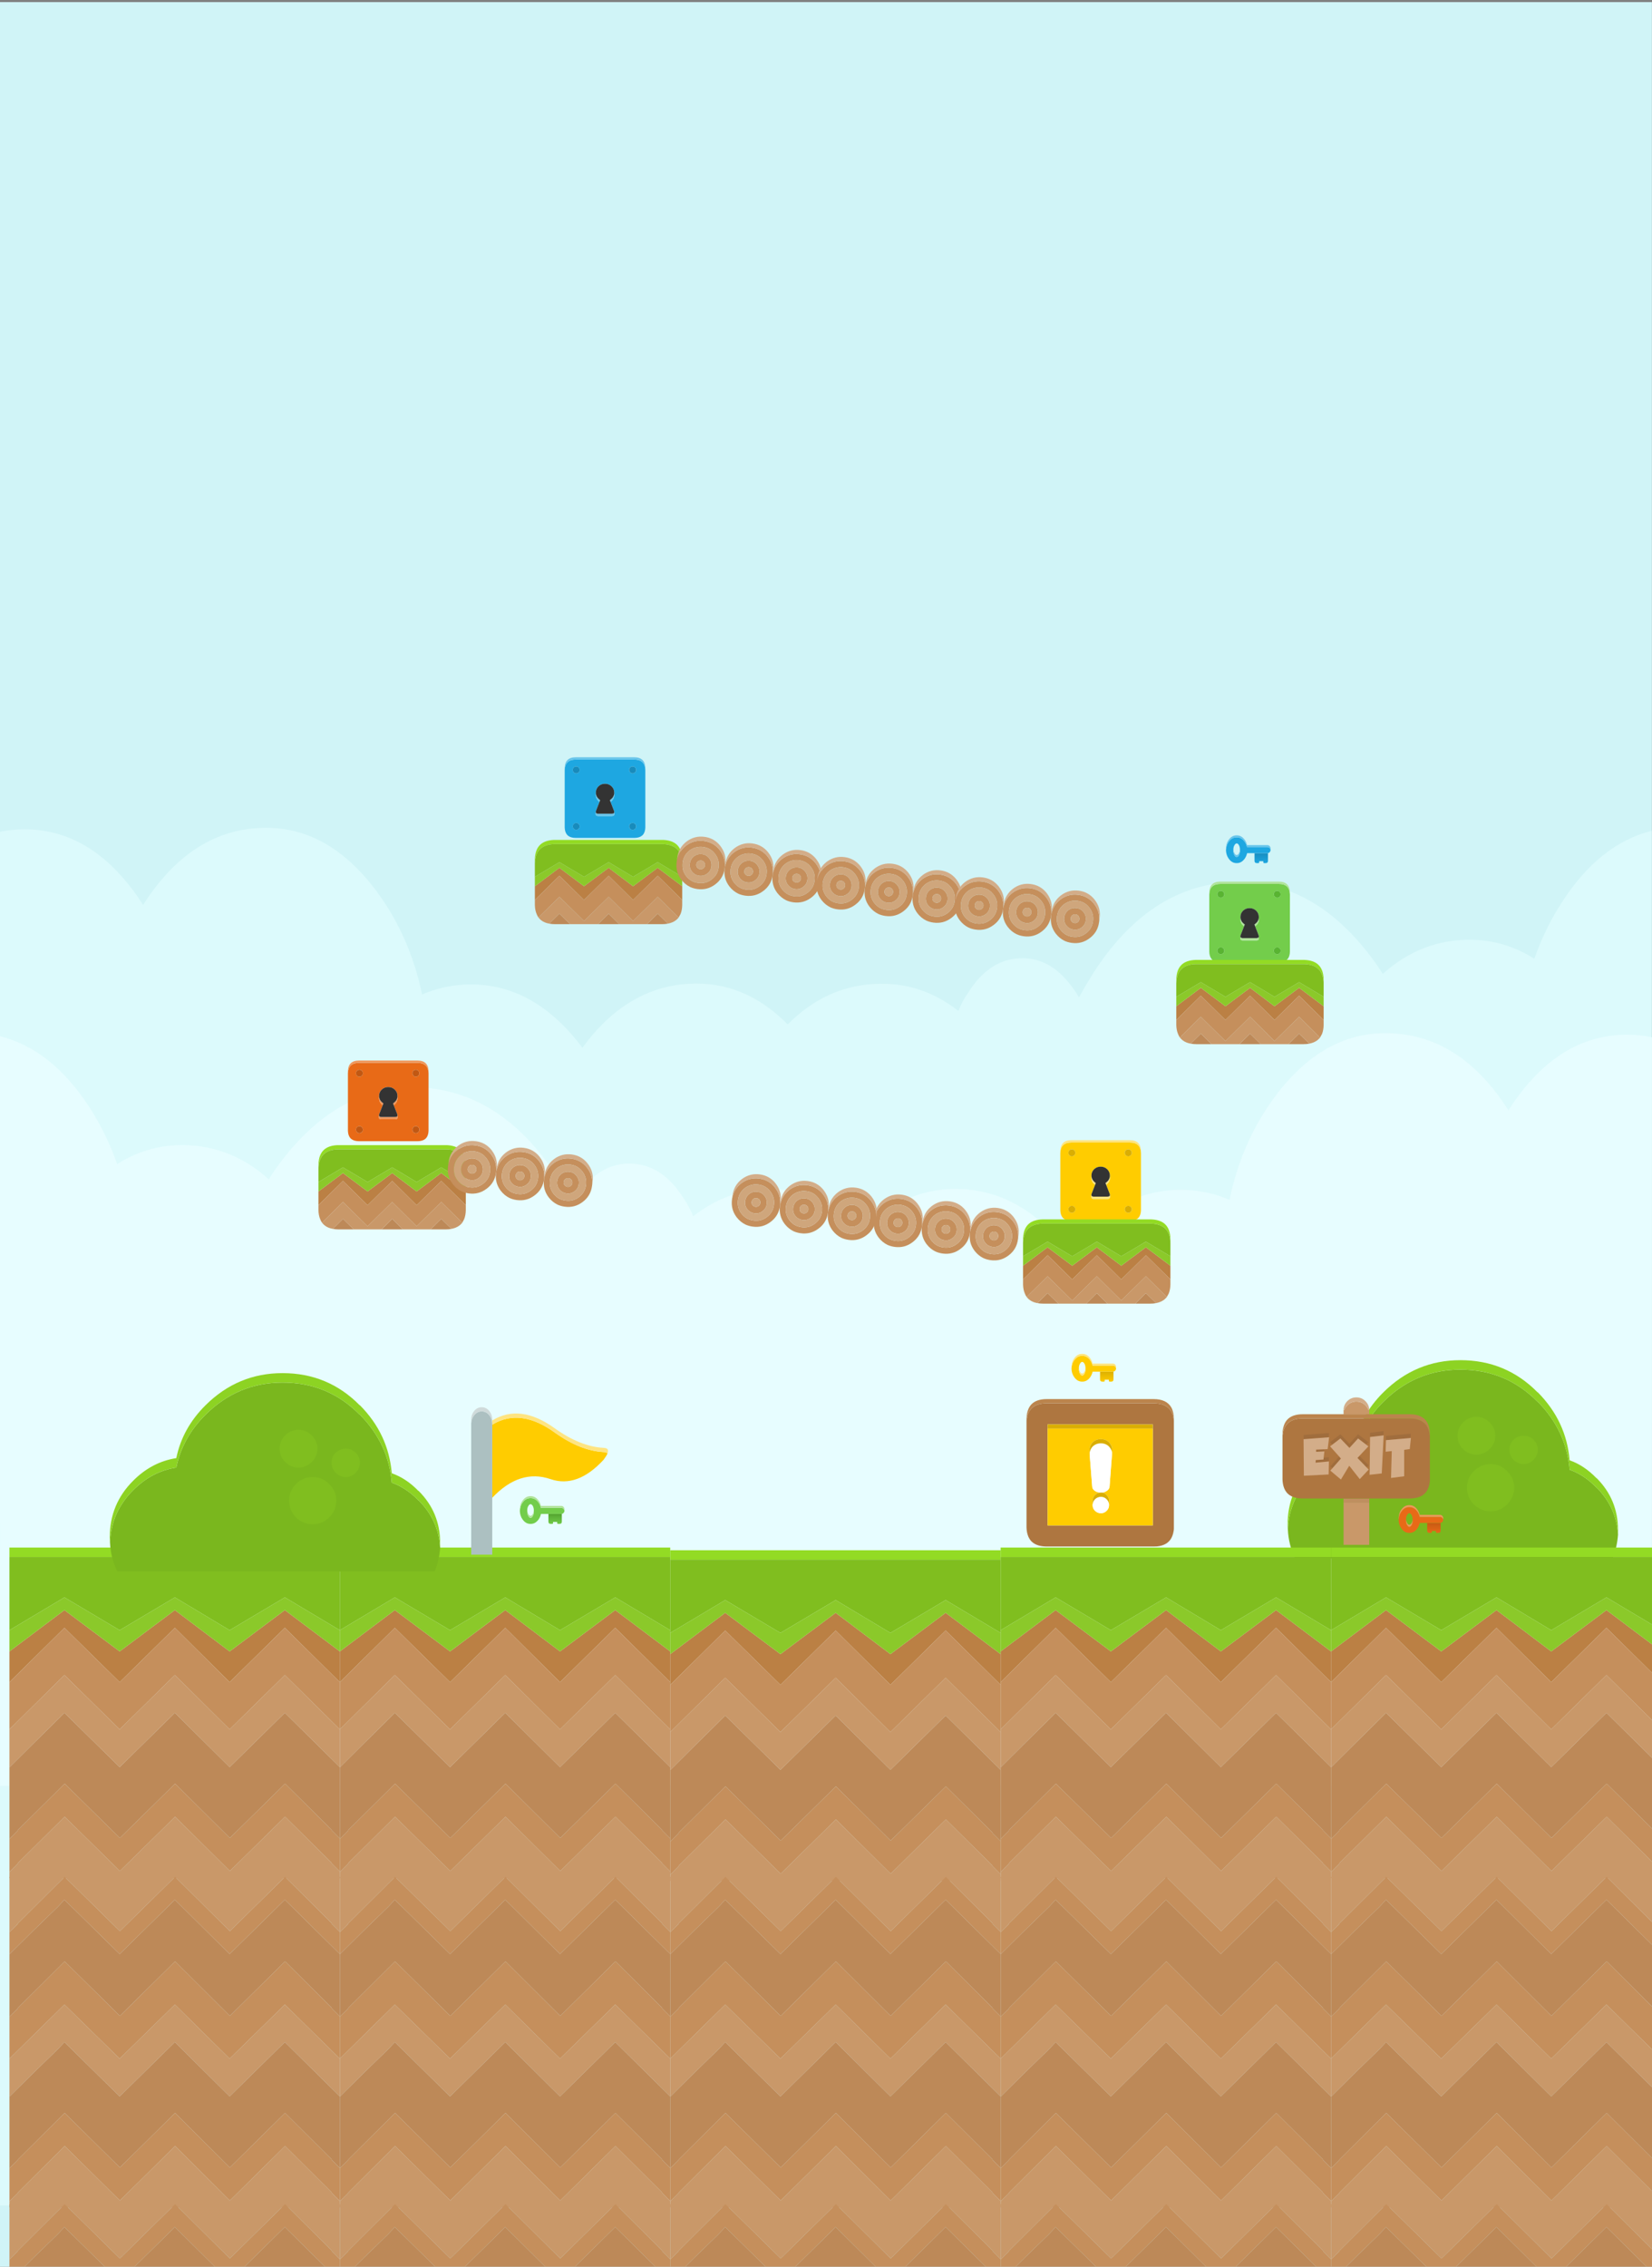 <?xml version="1.0" encoding="UTF-8" standalone="no"?>
<svg
   xmlns:dc="http://purl.org/dc/elements/1.1/"
   xmlns:cc="http://creativecommons.org/ns#"
   xmlns:rdf="http://www.w3.org/1999/02/22-rdf-syntax-ns#"
   xmlns:svg="http://www.w3.org/2000/svg"
   xmlns="http://www.w3.org/2000/svg"
   xmlns:xlink="http://www.w3.org/1999/xlink"
   xmlns:sodipodi="http://sodipodi.sourceforge.net/DTD/sodipodi-0.dtd"
   xmlns:inkscape="http://www.inkscape.org/namespaces/inkscape"
   version="1.1"
   preserveAspectRatio="none"
   x="0px"
   y="0px"
   width="350"
   height="480"
   viewBox="0 0 350 480"
   id="svg2"
   inkscape:version="0.91 r13725"
   sodipodi:docname="icon.svg"
   inkscape:export-filename="D:\Programming\Repositories\website-svg\projects\xgamelib\icon.png"
   inkscape:export-xdpi="203.743"
   inkscape:export-ydpi="203.743">
  <rect x="0" y="0" width="350" height="480" fill="#808080" stroke="none"/>
  <sodipodi:namedview
     pagecolor="#ffffff"
     bordercolor="#666666"
     borderopacity="1"
     objecttolerance="10"
     gridtolerance="10"
     guidetolerance="10"
     inkscape:pageopacity="0"
     inkscape:pageshadow="2"
     inkscape:window-width="1920"
     inkscape:window-height="1017"
     id="namedview332"
     showgrid="false"
     fit-margin-top="0"
     fit-margin-left="0"
     fit-margin-right="0"
     fit-margin-bottom="0"
     inkscape:zoom="0.90509668"
     inkscape:cx="-59.839015"
     inkscape:cy="271.70753"
     inkscape:window-x="1912"
     inkscape:window-y="-8"
     inkscape:window-maximized="1"
     inkscape:current-layer="svg2"
     showguides="false" />
  <defs
     id="defs4">
    <linearGradient
       spreadMethod="pad"
       y2="36.612"
       x2="1168.6"
       y1="47.287"
       x1="1168.6"
       gradientUnits="userSpaceOnUse"
       id="Gradient_1-8">
      <stop
         id="stop9228"
         stop-color="#73CD4B"
         offset="0%" />
      <stop
         id="stop9230"
         stop-color="#53A32F"
         offset="100%" />
    </linearGradient>
    <linearGradient
       spreadMethod="pad"
       y2="116.612"
       x2="1168.6"
       y1="127.287"
       x1="1168.6"
       gradientUnits="userSpaceOnUse"
       id="Gradient_2-6">
      <stop
         id="stop9233"
         stop-color="#1EA7E1"
         offset="0%" />
      <stop
         id="stop9235"
         stop-color="#188DBF"
         offset="100%" />
    </linearGradient>
    <linearGradient
       spreadMethod="pad"
       y2="116.612"
       x2="1088.6"
       y1="127.287"
       x1="1088.6"
       gradientUnits="userSpaceOnUse"
       id="Gradient_3-3">
      <stop
         id="stop9238"
         stop-color="#E86A17"
         offset="0%" />
      <stop
         id="stop9240"
         stop-color="#C55A13"
         offset="100%" />
    </linearGradient>
    <linearGradient
       spreadMethod="pad"
       y2="36.612"
       x2="1088.6"
       y1="47.287"
       x1="1088.6"
       gradientUnits="userSpaceOnUse"
       id="Gradient_4-9">
      <stop
         id="stop9243"
         stop-color="#FFCC00"
         offset="0%" />
      <stop
         id="stop9245"
         stop-color="#DBAF02"
         offset="100%" />
    </linearGradient>
    <g
       id="Layer0_0_MEMBER_112_FILL">
      <path
         id="path10170"
         d="m 1205,132.75 q -4.65,4.6 -4.95,11.05 0.15,3.35 1.55,6.2 l 67.25,0 q 0.95,-2.35 1.15,-5.05 -0.35,-5.8 -4.55,-10 l -0.05,0 q -2.55,-2.65 -5.65,-3.75 -0.7,-8.3 -6.75,-14.4 l -0.05,0 q -6.7,-6.8 -16.35,-6.8 -9.45,0 -16.3,6.8 -4.9,4.85 -6.2,11.2 -5.15,0.8 -9.1,4.75 z"
         inkscape:connector-curvature="0"
         style="fill:#7ab71e;stroke:none" />
      <path
         id="path10172"
         d="m 1200.05,143.8 q 0.3,-6.45 4.95,-11.05 3.95,-3.95 9.1,-4.75 1.3,-6.35 6.2,-11.2 6.85,-6.8 16.3,-6.8 9.65,0 16.35,6.8 l 0.05,0 q 6.05,6.1 6.75,14.4 3.1,1.1 5.65,3.75 l 0.05,0 q 4.2,4.2 4.55,10 0,-0.5 0,-1 0,-6.45 -4.55,-11 l -0.05,0 q -2.55,-2.65 -5.65,-3.75 -0.7,-8.3 -6.75,-14.4 l -0.05,0 q -6.7,-6.8 -16.35,-6.8 -9.45,0 -16.3,6.8 -4.9,4.85 -6.2,11.2 -5.15,0.8 -9.1,4.75 -5,4.95 -5,12.05 0,0.5 0.05,1 z"
         inkscape:connector-curvature="0"
         style="fill:#8dd323;stroke:none" />
    </g>
    <g
       id="Layer0_0_MEMBER_112_MEMBER_0_FILL">
      <path
         id="path10175"
         d="m 1248,135 q 0,-2.05 -1.5,-3.5 -1.45,-1.5 -3.5,-1.5 -2.05,0 -3.55,1.5 -1.45,1.45 -1.45,3.5 0,2.05 1.45,3.55 1.5,1.45 3.55,1.45 2.05,0 3.5,-1.45 1.5,-1.5 1.5,-3.55 m 4.1,-5.9 q 0.9,-0.9 0.9,-2.15 0,-1.2 -0.9,-2.1 -0.85,-0.85 -2.1,-0.85 -1.2,0 -2.15,0.85 -0.85,0.9 -0.85,2.1 0,1.25 0.85,2.15 0.95,0.9 2.15,0.9 1.25,0 2.1,-0.9 m -9.3,-7.9 q -1.15,-1.2 -2.85,-1.2 -1.6,0 -2.8,1.2 -1.15,1.15 -1.15,2.8 0,1.65 1.15,2.8 1.2,1.2 2.8,1.2 1.7,0 2.85,-1.2 1.2,-1.15 1.2,-2.8 0,-1.65 -1.2,-2.8 z"
         inkscape:connector-curvature="0"
         style="fill:#80be1f;stroke:none" />
    </g>
    <g
       id="Layer0_0_MEMBER_119_FILL">
      <path
         id="path10253"
         d="m 160,343 0,6.5 11.65,-11.5 11.7,11.5 11.7,-11.5 11.6,11.5 11.7,-11.5 11.65,11.5 0,-6.5 -11.65,-8.75 -11.7,8.75 -11.6,-8.75 -11.7,8.75 -11.7,-8.75 L 160,343 Z"
         inkscape:connector-curvature="0"
         style="fill:#bb8044;stroke:none" />
      <path
         id="path10255"
         d="m 160,389.7 0,1.3 70,0 0,-1.4 -1.75,-1.75 q 0.05,0 0.05,-0.05 l -9.9,-9.8 -11.7,11.5 -11.6,-11.5 -11.7,11.5 -11.7,-11.5 -9.95,9.85 q 0,0.05 0.05,0.05 l -1.8,1.8 m 0,-22.2 0.05,0 q 5.05,-5.05 10.15,-10.05 l 1.45,-1.45 11.7,11.5 11.7,-11.5 11.6,11.5 11.7,-11.5 11.65,11.5 0,-8 -11.65,-11.5 -11.7,11.5 -11.6,-11.5 -11.7,11.5 -11.7,-11.5 -11.65,11.5 0,8 z"
         inkscape:connector-curvature="0"
         style="fill:#c99869;stroke:none" />
      <path
         id="path10257"
         d="m 161.8,380.9 -1.8,1.8 0,7 1.8,-1.8 q -0.05,0 -0.05,-0.05 l 9.95,-9.85 11.7,11.5 11.7,-11.5 11.6,11.5 11.7,-11.5 9.9,9.8 q 0,0.05 -0.05,0.05 l 1.75,1.75 0,-7 -1.75,-1.75 q 0.05,0 0.05,-0.05 l -9.9,-9.8 -11.7,11.5 -11.6,-11.5 -11.7,11.5 -11.7,-11.5 -9.95,9.85 q 0,0.05 0.05,0.05 m -1.8,-31.4 0,10 11.65,-11.5 11.7,11.5 11.7,-11.5 11.6,11.5 11.7,-11.5 11.65,11.5 0,-10 -11.65,-11.5 -11.7,11.5 -11.6,-11.5 -11.7,11.5 L 171.65,338 160,349.5 Z"
         inkscape:connector-curvature="0"
         style="fill:#c58f5c;stroke:none" />
      <path
         id="path10259"
         d="m 160.05,367.5 -0.05,0 0,15.2 1.8,-1.8 q -0.05,0 -0.05,-0.05 l 9.95,-9.85 11.7,11.5 11.7,-11.5 11.6,11.5 11.7,-11.5 9.9,9.8 q 0,0.05 -0.05,0.05 l 1.75,1.75 0,-15.1 -11.65,-11.5 -11.7,11.5 -11.6,-11.5 -11.7,11.5 -11.7,-11.5 -1.45,1.45 q -5.1,5 -10.15,10.05 z"
         inkscape:connector-curvature="0"
         style="fill:#bd8958;stroke:none" />
      <path
         id="path10261"
         d="m 160,321 0,2 70,0 0,-2 -70,0 z"
         inkscape:connector-curvature="0"
         style="fill:#93db24;stroke:none" />
      <path
         id="path10263"
         d="m 160,323 0,15.5 11.65,-6.95 11.7,6.95 11.7,-6.95 11.6,6.95 11.7,-6.95 11.65,6.95 0,-15.5 -70,0 z"
         inkscape:connector-curvature="0"
         style="fill:#80be1f;stroke:none" />
      <path
         id="path10265"
         d="m 160,338.5 0,4.5 11.65,-8.75 11.7,8.75 11.7,-8.75 11.6,8.75 11.7,-8.75 11.65,8.75 0,-4.5 -11.65,-6.95 -11.7,6.95 -11.6,-6.95 -11.7,6.95 -11.7,-6.95 -11.65,6.95 z"
         inkscape:connector-curvature="0"
         style="fill:#8bc92a;stroke:none" />
    </g>
    <g
       id="Layer0_0_MEMBER_113_FILL-6">
      <path
         id="path16187"
         d=" M 320 321 L 320 332.7 321.8 330.95 Q 321.75 330.95 321.75 330.9 L 331.7 321 320 321 M 343.4 389.55 L 331.7 378 321.75 387.9 Q 321.75 387.95 321.8 387.95 L 320 389.7 320 391 390 391 390 389.65 388.25 387.9 Q 388.3 387.9 388.3 387.85 L 378.4 378 366.7 389.55 355.1 378 343.4 389.55 M 343.35 359.5 L 331.65 348.05 320 359.5 320 367.5 320.05 367.5 Q 325.1 362.45 330.25 357.5 L 331.65 356 343.35 367.5 355.05 356 366.65 367.5 378.35 356 390 367.5 390 359.5 378.35 348.05 366.65 359.5 355.05 348.05 343.35 359.5 M 343.4 332.5 L 355.1 321 331.7 321 343.4 332.5 M 366.7 332.5 L 378.4 321 355.1 321 366.7 332.5 M 388.25 330.9 L 390 332.65 390 321 378.4 321 388.3 330.85 Q 388.3 330.9 388.25 330.9 Z"
         stroke="none"
         fill="#C99869" />
      <path
         id="path16189"
         d=" M 331.7 378 L 343.4 389.55 355.1 378 366.7 389.55 378.4 378 388.3 387.85 Q 388.3 387.9 388.25 387.9 L 390 389.65 390 382.65 388.25 380.9 Q 388.3 380.9 388.3 380.85 L 378.4 371 366.7 382.55 355.1 371 343.4 382.55 331.7 371 321.75 380.9 Q 321.75 380.95 321.8 380.95 L 320 382.7 320 389.7 321.8 387.95 Q 321.75 387.95 321.75 387.9 L 331.7 378 M 331.65 348.05 L 343.35 359.5 355.05 348.05 366.65 359.5 378.35 348.05 390 359.5 390 350.55 388.25 348.8 Q 388.3 348.8 388.3 348.75 L 378.4 338.9 366.7 350.45 355.1 338.9 343.4 350.45 331.7 338.9 321.75 348.8 Q 321.75 348.85 321.8 348.85 L 320 350.6 320 359.5 331.65 348.05 M 366.65 337.35 L 378.35 325.85 390 337.35 390 332.65 388.25 330.9 Q 388.3 330.9 388.3 330.85 L 378.4 321 366.7 332.5 355.1 321 343.4 332.5 331.7 321 321.75 330.9 Q 321.75 330.95 321.8 330.95 L 320 332.7 320 337.35 320.05 337.35 Q 325.1 332.3 330.25 327.35 L 331.65 325.85 343.35 337.35 355.05 325.85 366.65 337.35 Z"
         stroke="none"
         fill="#C58F5C" />
      <path
         id="path16191"
         d=" M 331.65 356 L 330.25 357.5 Q 325.1 362.45 320.05 367.5 L 320 367.5 320 382.7 321.8 380.95 Q 321.75 380.95 321.75 380.9 L 331.7 371 343.4 382.55 355.1 371 366.7 382.55 378.4 371 388.3 380.85 Q 388.3 380.9 388.25 380.9 L 390 382.65 390 367.5 378.35 356 366.65 367.5 355.05 356 343.35 367.5 331.65 356 M 378.35 325.85 L 366.65 337.35 355.05 325.85 343.35 337.35 331.65 325.85 330.25 327.35 Q 325.1 332.3 320.05 337.35 L 320 337.35 320 350.6 321.8 348.85 Q 321.75 348.85 321.75 348.8 L 331.7 338.9 343.4 350.45 355.1 338.9 366.7 350.45 378.4 338.9 388.3 348.75 Q 388.3 348.8 388.25 348.8 L 390 350.55 390 337.35 378.35 325.85 Z"
         stroke="none"
         fill="#BD8958" />
    </g>
    <g
       id="Layer0_0_MEMBER_0_FILL-24">
      <path
         id="path21124"
         d=" M 2240 560 L 1680 560 1680 1120 2240 1120 2240 560 Z"
         stroke="none"
         fill="#D0F4F7" />
    </g>
    <g
       id="Layer0_0_MEMBER_1_FILL-95">
      <path
         id="path21127"
         d=" M 2043.4 790.15 Q 2035.9 783.1 2025.55 783.5 2015.2 783.85 2008.2 791.55 2006.2 793.5 2004.9 795.8 1992.05 788.85 1976.4 789.5 1959.8 790.1 1947.05 798.95 1932.4 788.7 1913.5 789.45 1892.4 790.3 1877.45 804.4 L 1877.4 804.35 Q 1860.45 788.8 1837.3 789.65 1829.85 789.95 1823.1 791.95 1818.95 778.25 1807.6 767.75 1803.65 764.1 1799.35 761.35 1785.3 752.3 1767.6 753.05 1744.45 753.95 1728.75 770.8 1728.65 770.9 1728.55 771.05 1727.7 770.15 1726.85 769.25 1725.25 767.65 1723.6 766.25 1708.65 753.35 1688.3 753.35 1684 753.35 1679.9 753.95 L 1679.9 1075 2239.85 1075 2239.9 753.7 Q 2222.05 756.8 2209.25 770.65 2203.65 776.7 2200.15 783.6 2188.95 778.7 2175.65 779.2 2160.6 779.8 2148.75 787.15 2147.05 785.25 2145.15 783.5 2124.75 764.65 2097 765.7 2069.3 766.8 2050.45 787.15 2048 789.85 2045.8 792.6 2044.7 791.35 2043.4 790.15 Z"
         stroke="none"
         fill="#DCFAFC" />
    </g>
    <g
       id="Layer0_0_MEMBER_2_FILL-2">
      <path
         id="path21130"
         d=" M 1894.35 831.5 Q 1884 831.1 1876.5 838.15 1875.2 839.35 1874.1 840.6 1871.9 837.85 1869.45 835.15 1850.6 814.8 1822.9 813.7 1795.15 812.65 1774.75 831.5 1772.85 833.25 1771.15 835.15 1759.3 827.8 1744.25 827.2 1730.95 826.7 1719.75 831.6 1716.25 824.7 1710.65 818.65 1697.85 804.8 1680 801.7 L 1680.05 976.95 2240 976.95 2240 801.95 Q 2235.9 801.35 2231.6 801.35 2211.25 801.35 2196.3 814.25 2194.65 815.65 2193.05 817.25 2192.2 818.15 2191.35 819.05 2191.25 818.9 2191.15 818.8 2175.45 801.95 2152.3 801.05 2134.6 800.3 2120.55 809.35 2116.25 812.1 2112.3 815.75 2100.95 826.25 2096.8 839.95 2090.05 837.95 2082.6 837.65 2059.45 836.8 2042.5 852.35 L 2042.45 852.4 Q 2027.5 838.3 2006.4 837.45 1987.5 836.7 1972.85 846.95 1960.1 838.1 1943.5 837.5 1927.85 836.85 1915 843.8 1913.7 841.5 1911.7 839.55 1904.7 831.85 1894.35 831.5 Z"
         stroke="none"
         fill="#E7FDFF" />
    </g>
    <g
       id="Layer0_0_MEMBER_38_FILL-7">
      <path
         id="path7507"
         d=" M 809.65 323 Q 808.65 323 807.75 323.1 802.15 323.75 800.6 328.45 800.25 329.4 800.15 330.6 800.007 330.838 800 331.2 L 800 381.85 Q 800.1 385.6 801.75 387.85 802.25 388.55 802.95 389.1 805.35 391 809.65 391 L 860.35 391 Q 861.2 391 862 390.95 864.55 390.7 866.35 389.6 866.7 389.35 867.05 389.1 867.75 388.5 868.3 387.8 869.55 386.05 869.9 383.5 869.9 383.4 869.95 383.3 869.95 383.25 869.95 383.2 869.95 382.85 870 382.5 870 382.15 870 381.85 L 870 380.5 Q 870 380.15 870 379.85 L 870 331.2 Q 869.994 330.931 869.9 330.65 869.45 326.9 867.15 325 864.75 323 860.35 323 L 809.65 323 M 860 333 L 860 335 860 377.85 Q 860 378.15 860 378.5 L 860 379.85 Q 860 380.15 860 380.5 L 860 381 810 381 810 335 810 333 860 333 Z"
         stroke="none"
         fill="#AE7640" />
      <path
         id="path7509"
         d=" M 860 381 L 860 380.5 Q 860 380.15 860 379.85 L 860 378.5 Q 860 378.15 860 377.85 L 860 335 810 335 810 381 860 381 M 830.05 346.25 Q 830.05 346.2 830.1 346.15 L 830 345.3 Q 829.95 344.75 830.05 344.25 830.25 342.8 831.35 341.6 832.95 340 835.3 340 L 835.35 340 Q 837.7 340 839.25 341.6 840.35 342.8 840.6 344.25 840.65 344.8 840.6 345.3 L 840.55 346 Q 840.6 346.1 840.6 346.25 840.65 346.8 840.6 347.3 L 839.45 362.6 Q 839.35 363.8 838.1 364.6 836.968 365.387 835.8 365.4 836.967 365.418 838.05 366.55 838.95 367.45 839.15 368.65 839.2 369 839.2 369.35 839.2 369.85 839.1 370.35 839.1 370.5 839.15 370.65 839.2 371 839.2 371.35 839.2 372.95 838.05 374.05 836.95 375.2 835.35 375.2 833.7 375.2 832.55 374.05 831.4 372.95 831.4 371.35 831.4 371 831.5 370.65 831.5 370.55 831.55 370.4 831.4 369.9 831.4 369.35 831.4 369 831.5 368.65 831.65 367.45 832.55 366.55 833.65 365.45 835.25 365.4 833.7 365.4 832.5 364.6 831.3 363.8 831.2 362.6 L 830 347.3 Q 829.95 346.75 830.05 346.25 Z"
         stroke="none"
         fill="#FFCC00" />
      <path
         id="path7511"
         d=" M 831.55 370.4 Q 831.5 370.55 831.5 370.65 831.4 371 831.4 371.35 831.4 372.95 832.55 374.05 833.7 375.2 835.35 375.2 836.95 375.2 838.05 374.05 839.2 372.95 839.2 371.35 839.2 371 839.15 370.65 839.1 370.5 839.1 370.35 838.85 369.35 838.05 368.55 836.95 367.4 835.35 367.4 833.7 367.4 832.55 368.55 831.75 369.35 831.55 370.4 M 830.1 346.15 Q 830.05 346.2 830.05 346.25 829.95 346.75 830 347.3 L 831.2 362.6 Q 831.3 363.8 832.5 364.6 833.7 365.4 835.25 365.4 L 835.8 365.4 Q 836.968 365.387 838.1 364.6 839.35 363.8 839.45 362.6 L 840.6 347.3 Q 840.65 346.8 840.6 346.25 840.6 346.1 840.55 346 840.25 344.7 839.25 343.6 837.7 342 835.35 342 L 835.3 342 Q 832.95 342 831.35 343.6 830.3 344.75 830.1 346.15 Z"
         stroke="none"
         fill="#FFFFFF" />
      <path
         id="path7513"
         d=" M 832.55 366.55 Q 831.65 367.45 831.5 368.65 831.4 369 831.4 369.35 831.4 369.9 831.55 370.4 831.75 369.35 832.55 368.55 833.7 367.4 835.35 367.4 836.95 367.4 838.05 368.55 838.85 369.35 839.1 370.35 839.2 369.85 839.2 369.35 839.2 369 839.15 368.65 838.95 367.45 838.05 366.55 836.967 365.418 835.8 365.4 L 835.25 365.4 Q 833.65 365.45 832.55 366.55 M 830 345.3 L 830.1 346.15 Q 830.3 344.75 831.35 343.6 832.95 342 835.3 342 L 835.35 342 Q 837.7 342 839.25 343.6 840.25 344.7 840.55 346 L 840.6 345.3 Q 840.65 344.8 840.6 344.25 840.35 342.8 839.25 341.6 837.7 340 835.35 340 L 835.3 340 Q 832.95 340 831.35 341.6 830.25 342.8 830.05 344.25 829.95 344.75 830 345.3 M 860 335 L 860 333 810 333 810 335 860 335 Z"
         stroke="none"
         fill="#DAAE03" />
      <path
         id="path7515"
         d=" M 807.75 323.1 Q 808.65 323 809.65 323 L 860.35 323 Q 864.75 323 867.15 325 869.45 326.9 869.9 330.65 869.994 330.931 870 331.2 L 870 330.65 Q 870 327.2 868.8 325 866.55 321 860.35 321 L 809.65 321 Q 801.75 321 800.35 327.45 800.3 327.5 800.3 327.55 L 800.25 328 Q 800.2 328.2 800.15 328.45 800 329.35 800 330.4 800 330.55 800 330.65 L 800 331.2 Q 800.007 330.838 800.15 330.6 800.25 329.4 800.6 328.45 802.15 323.75 807.75 323.1 Z"
         stroke="none"
         fill="#BB844D" />
    </g>
    <g
       id="Layer0_0_MEMBER_52_FILL-3">
      <path
         id="path7657"
         d=" M 1110 492.15 Q 1109.75 483 1100.35 483 L 1049.65 483 Q 1040.25 483 1040 492.15 L 1040 541.85 Q 1040.1 545.6 1041.75 547.85 1042.25 548.55 1042.95 549.1 1045.35 551 1049.65 551 L 1100.35 551 Q 1104.65 551 1107.05 549.1 1107.75 548.5 1108.3 547.8 1109.9 545.55 1110 541.85 L 1110 492.15 M 1098.2 494.9 Q 1097.45 494.7 1096.85 494.1 1096.15 493.4 1096.05 492.45 1096 492.25 1096 492 1096 490.8 1096.85 489.85 1097.45 489.3 1098.2 489.1 1098.55 489 1099 489 1099.25 489 1099.45 489.05 1099.65 489.05 1099.8 489.1 1100.55 489.3 1101.1 489.85 1102 490.8 1102 492 1102 493.25 1101.1 494.1 1100.55 494.7 1099.8 494.9 1099.4 495 1099 495 1098.55 495 1098.2 494.9 M 1047.85 494.1 Q 1047.15 493.4 1047.05 492.45 1047 492.25 1047 492 1047 490.8 1047.85 489.85 1048.45 489.3 1049.2 489.1 1049.55 489 1050 489 1050.25 489 1050.45 489.05 1050.65 489.05 1050.8 489.1 1051.55 489.3 1052.1 489.85 1053 490.8 1053 492 1053 493.25 1052.1 494.1 1051.55 494.7 1050.8 494.9 1050.4 495 1050 495 1049.55 495 1049.2 494.9 1048.45 494.7 1047.85 494.1 M 1050.45 538.05 Q 1050.65 538.05 1050.8 538.1 1051.55 538.3 1052.1 538.85 1053 539.8 1053 541 1053 542.25 1052.1 543.1 1051.55 543.7 1050.8 543.9 1050.4 544 1050 544 1049.55 544 1049.2 543.9 1048.45 543.7 1047.85 543.1 1047.15 542.4 1047.05 541.45 1047 541.25 1047 541 1047 539.8 1047.85 538.85 1048.45 538.3 1049.2 538.1 1049.55 538 1050 538 1050.25 538 1050.45 538.05 M 1099 538 Q 1099.25 538 1099.45 538.05 1099.65 538.05 1099.8 538.1 1100.55 538.3 1101.1 538.85 1102 539.8 1102 541 1102 542.25 1101.1 543.1 1100.55 543.7 1099.8 543.9 1099.4 544 1099 544 1098.55 544 1098.2 543.9 1097.45 543.7 1096.85 543.1 1096.15 542.4 1096.05 541.45 1096 541.25 1096 541 1096 539.8 1096.85 538.85 1097.45 538.3 1098.2 538.1 1098.55 538 1099 538 M 1075 504 Q 1078.35 504 1080.65 506.2 1083 508.45 1083 511.65 1083 512.15 1082.95 512.6 1082.95 512.65 1082.95 512.7 1083 513.15 1083 513.65 1083 514.15 1082.95 514.6 1082.85 515.3 1082.7 515.95 1082.5 516.5 1082.25 516.95 1081.9 517.65 1081.4 518.25 1081.05 518.65 1080.65 519 1080.25 519.4 1079.8 519.75 L 1082.8 527.45 Q 1082.95 527.85 1083 528.25 1083.05 528.55 1083 528.85 L 1083 530.25 Q 1083.05 530.5 1083.05 530.75 1083 531.1 1082.8 531.35 1082.35 531.95 1081 532 L 1069 532 Q 1067.65 531.95 1067.25 531.35 1067.05 531.1 1067 530.75 1066.95 530.5 1067 530.25 L 1067 528.75 Q 1066.95 528.5 1067 528.3 1067.05 527.9 1067.2 527.45 L 1070.2 519.75 Q 1069.75 519.4 1069.35 519 1068.95 518.65 1068.65 518.25 1068.1 517.65 1067.8 516.95 1067.55 516.5 1067.4 515.95 1067.2 515.3 1067.1 514.6 1067.05 514.15 1067.05 513.65 1067.05 513.15 1067.1 512.65 L 1067.1 512.6 Q 1067.05 512.15 1067.05 511.65 1067.05 508.45 1069.35 506.2 1071.7 504 1075 504 Z"
         stroke="none"
         fill="#FFCC00" />
      <path
         id="path7659"
         d=" M 1067 530.25 Q 1066.95 530.5 1067 530.75 1067.05 531.1 1067.25 531.35 1067.65 531.95 1069 532 L 1081 532 Q 1082.35 531.95 1082.8 531.35 1083 531.1 1083.05 530.75 1083.05 530.5 1083 530.25 L 1083 528.85 Q 1082.95 529.15 1082.8 529.35 L 1082.8 529.4 Q 1082.3 529.95 1081 530 L 1069 530 Q 1067.65 529.95 1067.25 529.35 1067.05 529.1 1067 528.75 L 1067 530.25 M 1067.4 515.95 Q 1067.55 516.5 1067.8 516.95 1068.1 517.65 1068.65 518.25 1068.95 518.65 1069.35 519 1069.75 519.4 1070.2 519.75 L 1070.8 518.2 Q 1070.05 517.7 1069.35 517 1068.95 516.65 1068.65 516.25 1068.5 516.1 1068.4 515.95 1068.05 515.5 1067.8 514.95 1067.25 513.95 1067.1 512.65 1067.05 513.15 1067.05 513.65 1067.05 514.15 1067.1 514.6 1067.2 515.3 1067.4 515.95 M 1082.25 514.95 Q 1082 515.5 1081.65 515.95 1081.5 516.1 1081.4 516.25 1081.05 516.65 1080.65 517 1079.95 517.7 1079.2 518.2 L 1079.8 519.75 Q 1080.25 519.4 1080.65 519 1081.05 518.65 1081.4 518.25 1081.9 517.65 1082.25 516.95 1082.5 516.5 1082.7 515.95 1082.85 515.3 1082.95 514.6 1083 514.15 1083 513.65 1083 513.15 1082.95 512.7 1082.8 513.95 1082.25 514.95 M 1110 492.15 L 1110 490.65 Q 1110 481 1100.35 481 L 1049.65 481 Q 1040 481 1040 490.65 L 1040 492.15 Q 1040.25 483 1049.65 483 L 1100.35 483 Q 1109.75 483 1110 492.15 Z"
         stroke="none"
         fill="#FEE481" />
      <path
         id="path7661"
         d=" M 1080.65 506.2 Q 1078.35 504 1075 504 1071.7 504 1069.35 506.2 1067.05 508.45 1067.05 511.65 1067.05 512.15 1067.1 512.6 L 1067.1 512.65 Q 1067.25 513.95 1067.8 514.95 1068.05 515.5 1068.4 515.95 1068.5 516.1 1068.65 516.25 1068.95 516.65 1069.35 517 1070.05 517.7 1070.8 518.2 L 1070.2 519.75 1067.2 527.45 Q 1067.05 527.9 1067 528.3 1066.95 528.5 1067 528.75 1067.05 529.1 1067.25 529.35 1067.65 529.95 1069 530 L 1081 530 Q 1082.3 529.95 1082.8 529.4 L 1082.8 529.35 Q 1082.95 529.15 1083 528.85 1083.05 528.55 1083 528.25 1082.95 527.85 1082.8 527.45 L 1079.8 519.75 1079.2 518.2 Q 1079.95 517.7 1080.65 517 1081.05 516.65 1081.4 516.25 1081.5 516.1 1081.65 515.95 1082 515.5 1082.25 514.95 1082.8 513.95 1082.95 512.7 1082.95 512.65 1082.95 512.6 1083 512.15 1083 511.65 1083 508.45 1080.65 506.2 Z"
         stroke="none"
         fill="#333333" />
      <path
         id="path7663"
         d=" M 1099.45 538.05 Q 1099.25 538 1099 538 1098.55 538 1098.2 538.1 1097.45 538.3 1096.85 538.85 1096 539.8 1096 541 1096 541.25 1096.05 541.45 1096.15 542.4 1096.85 543.1 1097.45 543.7 1098.2 543.9 1098.55 544 1099 544 1099.4 544 1099.8 543.9 1100.55 543.7 1101.1 543.1 1102 542.25 1102 541 1102 539.8 1101.1 538.85 1100.55 538.3 1099.8 538.1 1099.65 538.05 1099.45 538.05 M 1050.8 538.1 Q 1050.65 538.05 1050.45 538.05 1050.25 538 1050 538 1049.55 538 1049.2 538.1 1048.45 538.3 1047.85 538.85 1047 539.8 1047 541 1047 541.25 1047.05 541.45 1047.15 542.4 1047.85 543.1 1048.45 543.7 1049.2 543.9 1049.55 544 1050 544 1050.4 544 1050.8 543.9 1051.55 543.7 1052.1 543.1 1053 542.25 1053 541 1053 539.8 1052.1 538.85 1051.55 538.3 1050.8 538.1 M 1047.05 492.45 Q 1047.15 493.4 1047.85 494.1 1048.45 494.7 1049.2 494.9 1049.55 495 1050 495 1050.4 495 1050.8 494.9 1051.55 494.7 1052.1 494.1 1053 493.25 1053 492 1053 490.8 1052.1 489.85 1051.55 489.3 1050.8 489.1 1050.65 489.05 1050.45 489.05 1050.25 489 1050 489 1049.55 489 1049.2 489.1 1048.45 489.3 1047.85 489.85 1047 490.8 1047 492 1047 492.25 1047.05 492.45 M 1096.85 494.1 Q 1097.45 494.7 1098.2 494.9 1098.55 495 1099 495 1099.4 495 1099.8 494.9 1100.55 494.7 1101.1 494.1 1102 493.25 1102 492 1102 490.8 1101.1 489.85 1100.55 489.3 1099.8 489.1 1099.65 489.05 1099.45 489.05 1099.25 489 1099 489 1098.55 489 1098.2 489.1 1097.45 489.3 1096.85 489.85 1096 490.8 1096 492 1096 492.25 1096.05 492.45 1096.15 493.4 1096.85 494.1 Z"
         stroke="none"
         fill="#DAAE03" />
    </g>
    <g
       id="Layer0_0_MEMBER_53_FILL-0">
      <path
         id="path7666"
         d=" M 1190 492.15 Q 1189.75 483 1180.35 483 L 1129.65 483 Q 1120.25 483 1120 492.15 L 1120 541.85 Q 1120.1 545.6 1121.75 547.85 1122.25 548.55 1122.95 549.1 1125.35 551 1129.65 551 L 1180.35 551 Q 1184.65 551 1187.05 549.1 1187.75 548.5 1188.3 547.8 1189.9 545.55 1190 541.85 L 1190 492.15 M 1179 489 Q 1179.25 489 1179.45 489.05 1179.65 489.05 1179.8 489.1 1180.55 489.3 1181.1 489.85 1182 490.8 1182 492 1182 493.25 1181.1 494.1 1180.55 494.7 1179.8 494.9 1179.4 495 1179 495 1178.55 495 1178.2 494.9 1177.45 494.7 1176.85 494.1 1176.15 493.4 1176.05 492.45 1176 492.25 1176 492 1176 490.8 1176.85 489.85 1177.45 489.3 1178.2 489.1 1178.55 489 1179 489 M 1179 538 Q 1179.25 538 1179.45 538.05 1179.65 538.05 1179.8 538.1 1180.55 538.3 1181.1 538.85 1182 539.8 1182 541 1182 542.25 1181.1 543.1 1180.55 543.7 1179.8 543.9 1179.4 544 1179 544 1178.55 544 1178.2 543.9 1177.45 543.7 1176.85 543.1 1176.15 542.4 1176.05 541.45 1176 541.25 1176 541 1176 539.8 1176.85 538.85 1177.45 538.3 1178.2 538.1 1178.55 538 1179 538 M 1155 504 Q 1158.35 504 1160.65 506.2 1163 508.45 1163 511.65 1163 512.15 1162.95 512.6 1162.95 512.65 1162.95 512.7 1163 513.15 1163 513.65 1163 514.15 1162.95 514.6 1162.85 515.3 1162.7 515.95 1162.5 516.5 1162.25 516.95 1161.9 517.65 1161.4 518.25 1161.05 518.65 1160.65 519 1160.25 519.4 1159.8 519.75 L 1162.8 527.45 Q 1162.95 527.85 1163 528.25 1163.05 528.55 1163 528.85 L 1163 530.25 Q 1163.05 530.5 1163.05 530.75 1163 531.1 1162.8 531.35 1162.35 531.95 1161 532 L 1149 532 Q 1147.65 531.95 1147.25 531.35 1147.05 531.1 1147 530.75 1146.95 530.5 1147 530.25 L 1147 528.75 Q 1146.95 528.5 1147 528.3 1147.05 527.9 1147.2 527.45 L 1150.2 519.75 Q 1149.75 519.4 1149.35 519 1148.95 518.65 1148.65 518.25 1148.1 517.65 1147.8 516.95 1147.55 516.5 1147.4 515.95 1147.2 515.3 1147.1 514.6 1147.05 514.15 1147.05 513.65 1147.05 513.15 1147.1 512.65 L 1147.1 512.6 Q 1147.05 512.15 1147.05 511.65 1147.05 508.45 1149.35 506.2 1151.7 504 1155 504 M 1127.85 494.1 Q 1127.15 493.4 1127.05 492.45 1127 492.25 1127 492 1127 490.8 1127.85 489.85 1128.45 489.3 1129.2 489.1 1129.55 489 1130 489 1130.25 489 1130.45 489.05 1130.65 489.05 1130.8 489.1 1131.55 489.3 1132.1 489.85 1133 490.8 1133 492 1133 493.25 1132.1 494.1 1131.55 494.7 1130.8 494.9 1130.4 495 1130 495 1129.55 495 1129.2 494.9 1128.45 494.7 1127.85 494.1 M 1130.45 538.05 Q 1130.65 538.05 1130.8 538.1 1131.55 538.3 1132.1 538.85 1133 539.8 1133 541 1133 542.25 1132.1 543.1 1131.55 543.7 1130.8 543.9 1130.4 544 1130 544 1129.55 544 1129.2 543.9 1128.45 543.7 1127.85 543.1 1127.15 542.4 1127.05 541.45 1127 541.25 1127 541 1127 539.8 1127.85 538.85 1128.45 538.3 1129.2 538.1 1129.55 538 1130 538 1130.25 538 1130.45 538.05 Z"
         stroke="none"
         fill="#73CD4B" />
      <path
         id="path7668"
         d=" M 1130.8 538.1 Q 1130.65 538.05 1130.45 538.05 1130.25 538 1130 538 1129.55 538 1129.2 538.1 1128.45 538.3 1127.85 538.85 1127 539.8 1127 541 1127 541.25 1127.05 541.45 1127.15 542.4 1127.85 543.1 1128.45 543.7 1129.2 543.9 1129.55 544 1130 544 1130.4 544 1130.8 543.9 1131.55 543.7 1132.1 543.1 1133 542.25 1133 541 1133 539.8 1132.1 538.85 1131.55 538.3 1130.8 538.1 M 1127.05 492.45 Q 1127.15 493.4 1127.85 494.1 1128.45 494.7 1129.2 494.9 1129.55 495 1130 495 1130.4 495 1130.8 494.9 1131.55 494.7 1132.1 494.1 1133 493.25 1133 492 1133 490.8 1132.1 489.85 1131.55 489.3 1130.8 489.1 1130.65 489.05 1130.45 489.05 1130.25 489 1130 489 1129.55 489 1129.2 489.1 1128.45 489.3 1127.85 489.85 1127 490.8 1127 492 1127 492.25 1127.05 492.45 M 1179.45 538.05 Q 1179.25 538 1179 538 1178.55 538 1178.2 538.1 1177.45 538.3 1176.85 538.85 1176 539.8 1176 541 1176 541.25 1176.05 541.45 1176.15 542.4 1176.85 543.1 1177.45 543.7 1178.2 543.9 1178.55 544 1179 544 1179.4 544 1179.8 543.9 1180.55 543.7 1181.1 543.1 1182 542.25 1182 541 1182 539.8 1181.1 538.85 1180.55 538.3 1179.8 538.1 1179.65 538.05 1179.45 538.05 M 1179.45 489.05 Q 1179.25 489 1179 489 1178.55 489 1178.2 489.1 1177.45 489.3 1176.85 489.85 1176 490.8 1176 492 1176 492.25 1176.05 492.45 1176.15 493.4 1176.85 494.1 1177.45 494.7 1178.2 494.9 1178.55 495 1179 495 1179.4 495 1179.8 494.9 1180.55 494.7 1181.1 494.1 1182 493.25 1182 492 1182 490.8 1181.1 489.85 1180.55 489.3 1179.8 489.1 1179.65 489.05 1179.45 489.05 Z"
         stroke="none"
         fill="#59B432" />
      <path
         id="path7670"
         d=" M 1147.25 531.35 Q 1147.65 531.95 1149 532 L 1161 532 Q 1162.35 531.95 1162.8 531.35 1163 531.1 1163.05 530.75 1163.05 530.5 1163 530.25 L 1163 528.85 Q 1162.95 529.15 1162.8 529.35 L 1162.8 529.4 Q 1162.3 529.95 1161 530 L 1149 530 Q 1147.65 529.95 1147.25 529.35 1147.05 529.1 1147 528.75 L 1147 530.25 Q 1146.95 530.5 1147 530.75 1147.05 531.1 1147.25 531.35 M 1147.8 516.95 Q 1148.1 517.65 1148.65 518.25 1148.95 518.65 1149.35 519 1149.75 519.4 1150.2 519.75 L 1150.8 518.2 Q 1150.05 517.7 1149.35 517 1148.95 516.65 1148.65 516.25 1148.5 516.1 1148.4 515.95 1148.05 515.5 1147.8 514.95 1147.25 513.95 1147.1 512.65 1147.05 513.15 1147.05 513.65 1147.05 514.15 1147.1 514.6 1147.2 515.3 1147.4 515.95 1147.55 516.5 1147.8 516.95 M 1160.65 519 Q 1161.05 518.65 1161.4 518.25 1161.9 517.65 1162.25 516.95 1162.5 516.5 1162.7 515.95 1162.85 515.3 1162.95 514.6 1163 514.15 1163 513.65 1163 513.15 1162.95 512.7 1162.8 513.95 1162.25 514.95 1162 515.5 1161.65 515.95 1161.5 516.1 1161.4 516.25 1161.05 516.65 1160.65 517 1159.95 517.7 1159.2 518.2 L 1159.8 519.75 Q 1160.25 519.4 1160.65 519 M 1190 492.15 L 1190 490.65 Q 1190 481 1180.35 481 L 1129.65 481 Q 1120 481 1120 490.65 L 1120 492.15 Q 1120.25 483 1129.65 483 L 1180.35 483 Q 1189.75 483 1190 492.15 Z"
         stroke="none"
         fill="#B1E39B" />
      <path
         id="path7672"
         d=" M 1160.65 506.2 Q 1158.35 504 1155 504 1151.7 504 1149.35 506.2 1147.05 508.45 1147.05 511.65 1147.05 512.15 1147.1 512.6 L 1147.1 512.65 Q 1147.25 513.95 1147.8 514.95 1148.05 515.5 1148.4 515.95 1148.5 516.1 1148.65 516.25 1148.95 516.65 1149.35 517 1150.05 517.7 1150.8 518.2 L 1150.2 519.75 1147.2 527.45 Q 1147.05 527.9 1147 528.3 1146.95 528.5 1147 528.75 1147.05 529.1 1147.25 529.35 1147.65 529.95 1149 530 L 1161 530 Q 1162.3 529.95 1162.8 529.4 L 1162.8 529.35 Q 1162.95 529.15 1163 528.85 1163.05 528.55 1163 528.25 1162.95 527.85 1162.8 527.45 L 1159.8 519.75 1159.2 518.2 Q 1159.95 517.7 1160.65 517 1161.05 516.65 1161.4 516.25 1161.5 516.1 1161.65 515.95 1162 515.5 1162.25 514.95 1162.8 513.95 1162.95 512.7 1162.95 512.65 1162.95 512.6 1163 512.15 1163 511.65 1163 508.45 1160.65 506.2 Z"
         stroke="none"
         fill="#333333" />
    </g>
    <g
       id="Layer0_0_MEMBER_54_FILL-5">
      <path
         id="path7675"
         d=" M 1190 572.15 Q 1189.75 563 1180.35 563 L 1129.65 563 Q 1120.25 563 1120 572.15 L 1120 621.85 Q 1120.1 625.6 1121.75 627.85 1122.25 628.55 1122.95 629.1 1125.35 631 1129.65 631 L 1180.35 631 Q 1184.65 631 1187.05 629.1 1187.75 628.5 1188.3 627.8 1189.9 625.55 1190 621.85 L 1190 572.15 M 1147.1 592.65 L 1147.1 592.6 Q 1147.05 592.15 1147.05 591.65 1147.05 588.45 1149.35 586.2 1151.7 584 1155 584 1158.35 584 1160.65 586.2 1163 588.45 1163 591.65 1163 592.15 1162.95 592.6 1162.95 592.65 1162.95 592.7 1163 593.15 1163 593.65 1163 594.15 1162.95 594.6 1162.85 595.3 1162.7 595.95 1162.5 596.5 1162.25 596.95 1161.9 597.65 1161.4 598.25 1161.05 598.65 1160.65 599 1160.25 599.4 1159.8 599.75 L 1162.8 607.45 Q 1162.95 607.85 1163 608.25 1163.05 608.55 1163 608.85 L 1163 610.25 Q 1163.05 610.5 1163.05 610.75 1163 611.1 1162.8 611.35 1162.35 611.95 1161 612 L 1149 612 Q 1147.65 611.95 1147.25 611.35 1147.05 611.1 1147 610.75 1146.95 610.5 1147 610.25 L 1147 608.75 Q 1146.95 608.5 1147 608.3 1147.05 607.9 1147.2 607.45 L 1150.2 599.75 Q 1149.75 599.4 1149.35 599 1148.95 598.65 1148.65 598.25 1148.1 597.65 1147.8 596.95 1147.55 596.5 1147.4 595.95 1147.2 595.3 1147.1 594.6 1147.05 594.15 1147.05 593.65 1147.05 593.15 1147.1 592.65 M 1179 569 Q 1179.25 569 1179.45 569.05 1179.65 569.05 1179.8 569.1 1180.55 569.3 1181.1 569.85 1182 570.8 1182 572 1182 573.25 1181.1 574.1 1180.55 574.7 1179.8 574.9 1179.4 575 1179 575 1178.55 575 1178.2 574.9 1177.45 574.7 1176.85 574.1 1176.15 573.4 1176.05 572.45 1176 572.25 1176 572 1176 570.8 1176.85 569.85 1177.45 569.3 1178.2 569.1 1178.55 569 1179 569 M 1129.2 569.1 Q 1129.55 569 1130 569 1130.25 569 1130.45 569.05 1130.65 569.05 1130.8 569.1 1131.55 569.3 1132.1 569.85 1133 570.8 1133 572 1133 573.25 1132.1 574.1 1131.55 574.7 1130.8 574.9 1130.4 575 1130 575 1129.55 575 1129.2 574.9 1128.45 574.7 1127.85 574.1 1127.15 573.4 1127.05 572.45 1127 572.25 1127 572 1127 570.8 1127.85 569.85 1128.45 569.3 1129.2 569.1 M 1129.2 618.1 Q 1129.55 618 1130 618 1130.25 618 1130.45 618.05 1130.65 618.05 1130.8 618.1 1131.55 618.3 1132.1 618.85 1133 619.8 1133 621 1133 622.25 1132.1 623.1 1131.55 623.7 1130.8 623.9 1130.4 624 1130 624 1129.55 624 1129.2 623.9 1128.45 623.7 1127.85 623.1 1127.15 622.4 1127.05 621.45 1127 621.25 1127 621 1127 619.8 1127.85 618.85 1128.45 618.3 1129.2 618.1 M 1179.45 618.05 Q 1179.65 618.05 1179.8 618.1 1180.55 618.3 1181.1 618.85 1182 619.8 1182 621 1182 622.25 1181.1 623.1 1180.55 623.7 1179.8 623.9 1179.4 624 1179 624 1178.55 624 1178.2 623.9 1177.45 623.7 1176.85 623.1 1176.15 622.4 1176.05 621.45 1176 621.25 1176 621 1176 619.8 1176.85 618.85 1177.45 618.3 1178.2 618.1 1178.55 618 1179 618 1179.25 618 1179.45 618.05 Z"
         stroke="none"
         fill="#1EA7E1" />
      <path
         id="path7677"
         d=" M 1179.8 618.1 Q 1179.65 618.05 1179.45 618.05 1179.25 618 1179 618 1178.55 618 1178.2 618.1 1177.45 618.3 1176.85 618.85 1176 619.8 1176 621 1176 621.25 1176.05 621.45 1176.15 622.4 1176.85 623.1 1177.45 623.7 1178.2 623.9 1178.55 624 1179 624 1179.4 624 1179.8 623.9 1180.55 623.7 1181.1 623.1 1182 622.25 1182 621 1182 619.8 1181.1 618.85 1180.55 618.3 1179.8 618.1 M 1130 618 Q 1129.55 618 1129.2 618.1 1128.45 618.3 1127.85 618.85 1127 619.8 1127 621 1127 621.25 1127.05 621.45 1127.15 622.4 1127.85 623.1 1128.45 623.7 1129.2 623.9 1129.55 624 1130 624 1130.4 624 1130.8 623.9 1131.55 623.7 1132.1 623.1 1133 622.25 1133 621 1133 619.8 1132.1 618.85 1131.55 618.3 1130.8 618.1 1130.65 618.05 1130.45 618.05 1130.25 618 1130 618 M 1130 569 Q 1129.55 569 1129.2 569.1 1128.45 569.3 1127.85 569.85 1127 570.8 1127 572 1127 572.25 1127.05 572.45 1127.15 573.4 1127.85 574.1 1128.45 574.7 1129.2 574.9 1129.55 575 1130 575 1130.4 575 1130.8 574.9 1131.55 574.7 1132.1 574.1 1133 573.25 1133 572 1133 570.8 1132.1 569.85 1131.55 569.3 1130.8 569.1 1130.65 569.05 1130.45 569.05 1130.25 569 1130 569 M 1179.45 569.05 Q 1179.25 569 1179 569 1178.55 569 1178.2 569.1 1177.45 569.3 1176.85 569.85 1176 570.8 1176 572 1176 572.25 1176.05 572.45 1176.15 573.4 1176.85 574.1 1177.45 574.7 1178.2 574.9 1178.55 575 1179 575 1179.4 575 1179.8 574.9 1180.55 574.7 1181.1 574.1 1182 573.25 1182 572 1182 570.8 1181.1 569.85 1180.55 569.3 1179.8 569.1 1179.65 569.05 1179.45 569.05 Z"
         stroke="none"
         fill="#188BBC" />
      <path
         id="path7679"
         d=" M 1163 608.85 Q 1162.95 609.15 1162.8 609.35 L 1162.8 609.4 Q 1162.3 609.95 1161 610 L 1149 610 Q 1147.65 609.95 1147.25 609.35 1147.05 609.1 1147 608.75 L 1147 610.25 Q 1146.95 610.5 1147 610.75 1147.05 611.1 1147.25 611.35 1147.65 611.95 1149 612 L 1161 612 Q 1162.35 611.95 1162.8 611.35 1163 611.1 1163.05 610.75 1163.05 610.5 1163 610.25 L 1163 608.85 M 1163 593.65 Q 1163 593.15 1162.95 592.7 1162.8 593.95 1162.25 594.95 1162 595.5 1161.65 595.95 1161.5 596.1 1161.4 596.25 1161.05 596.65 1160.65 597 1159.95 597.7 1159.2 598.2 L 1159.8 599.75 Q 1160.25 599.4 1160.65 599 1161.05 598.65 1161.4 598.25 1161.9 597.65 1162.25 596.95 1162.5 596.5 1162.7 595.95 1162.85 595.3 1162.95 594.6 1163 594.15 1163 593.65 M 1147.1 592.65 Q 1147.05 593.15 1147.05 593.65 1147.05 594.15 1147.1 594.6 1147.2 595.3 1147.4 595.95 1147.55 596.5 1147.8 596.95 1148.1 597.65 1148.65 598.25 1148.95 598.65 1149.35 599 1149.75 599.4 1150.2 599.75 L 1150.8 598.2 Q 1150.05 597.7 1149.35 597 1148.95 596.65 1148.65 596.25 1148.5 596.1 1148.4 595.95 1148.05 595.5 1147.8 594.95 1147.25 593.95 1147.1 592.65 M 1190 572.15 L 1190 570.65 Q 1190 561 1180.35 561 L 1129.65 561 Q 1120 561 1120 570.65 L 1120 572.15 Q 1120.25 563 1129.65 563 L 1180.35 563 Q 1189.75 563 1190 572.15 Z"
         stroke="none"
         fill="#69C5EB" />
      <path
         id="path7681"
         d=" M 1147.1 592.6 L 1147.1 592.65 Q 1147.25 593.95 1147.8 594.95 1148.05 595.5 1148.4 595.95 1148.5 596.1 1148.65 596.25 1148.95 596.65 1149.35 597 1150.05 597.7 1150.8 598.2 L 1150.2 599.75 1147.2 607.45 Q 1147.05 607.9 1147 608.3 1146.95 608.5 1147 608.75 1147.05 609.1 1147.25 609.35 1147.65 609.95 1149 610 L 1161 610 Q 1162.3 609.95 1162.8 609.4 L 1162.8 609.35 Q 1162.95 609.15 1163 608.85 1163.05 608.55 1163 608.25 1162.95 607.85 1162.8 607.45 L 1159.8 599.75 1159.2 598.2 Q 1159.95 597.7 1160.65 597 1161.05 596.65 1161.4 596.25 1161.5 596.1 1161.65 595.95 1162 595.5 1162.25 594.95 1162.8 593.95 1162.95 592.7 1162.95 592.65 1162.95 592.6 1163 592.15 1163 591.65 1163 588.45 1160.65 586.2 1158.35 584 1155 584 1151.7 584 1149.35 586.2 1147.05 588.45 1147.05 591.65 1147.05 592.15 1147.1 592.6 Z"
         stroke="none"
         fill="#333333" />
    </g>
    <g
       id="Layer0_0_MEMBER_55_FILL-6">
      <path
         id="path7684"
         d=" M 1049.65 563 Q 1040.25 563 1040 572.15 L 1040 621.85 Q 1040.1 625.6 1041.75 627.85 1042.25 628.55 1042.95 629.1 1045.35 631 1049.65 631 L 1100.35 631 Q 1104.65 631 1107.05 629.1 1107.75 628.5 1108.3 627.8 1109.9 625.55 1110 621.85 L 1110 572.15 Q 1109.75 563 1100.35 563 L 1049.65 563 M 1049.2 569.1 Q 1049.55 569 1050 569 1050.25 569 1050.45 569.05 1050.65 569.05 1050.8 569.1 1051.55 569.3 1052.1 569.85 1053 570.8 1053 572 1053 573.25 1052.1 574.1 1051.55 574.7 1050.8 574.9 1050.4 575 1050 575 1049.55 575 1049.2 574.9 1048.45 574.7 1047.85 574.1 1047.15 573.4 1047.05 572.45 1047 572.25 1047 572 1047 570.8 1047.85 569.85 1048.45 569.3 1049.2 569.1 M 1067.1 592.65 L 1067.1 592.6 Q 1067.05 592.15 1067.05 591.65 1067.05 588.45 1069.35 586.2 1071.7 584 1075 584 1078.35 584 1080.65 586.2 1083 588.45 1083 591.65 1083 592.15 1082.95 592.6 1082.95 592.65 1082.95 592.7 1083 593.15 1083 593.65 1083 594.15 1082.95 594.6 1082.85 595.3 1082.7 595.95 1082.5 596.5 1082.25 596.95 1081.9 597.65 1081.4 598.25 1081.05 598.65 1080.65 599 1080.25 599.4 1079.8 599.75 L 1082.8 607.45 Q 1082.95 607.85 1083 608.25 1083.05 608.55 1083 608.85 L 1083 610.25 Q 1083.05 610.5 1083.05 610.75 1083 611.1 1082.8 611.35 1082.35 611.95 1081 612 L 1069 612 Q 1067.65 611.95 1067.25 611.35 1067.05 611.1 1067 610.75 1066.95 610.5 1067 610.25 L 1067 608.75 Q 1066.95 608.5 1067 608.3 1067.05 607.9 1067.2 607.45 L 1070.2 599.75 Q 1069.75 599.4 1069.35 599 1068.95 598.65 1068.65 598.25 1068.1 597.65 1067.8 596.95 1067.55 596.5 1067.4 595.95 1067.2 595.3 1067.1 594.6 1067.05 594.15 1067.05 593.65 1067.05 593.15 1067.1 592.65 M 1098.2 569.1 Q 1098.55 569 1099 569 1099.25 569 1099.45 569.05 1099.65 569.05 1099.8 569.1 1100.55 569.3 1101.1 569.85 1102 570.8 1102 572 1102 573.25 1101.1 574.1 1100.55 574.7 1099.8 574.9 1099.4 575 1099 575 1098.55 575 1098.2 574.9 1097.45 574.7 1096.85 574.1 1096.15 573.4 1096.05 572.45 1096 572.25 1096 572 1096 570.8 1096.85 569.85 1097.45 569.3 1098.2 569.1 M 1098.2 618.1 Q 1098.55 618 1099 618 1099.25 618 1099.45 618.05 1099.65 618.05 1099.8 618.1 1100.55 618.3 1101.1 618.85 1102 619.8 1102 621 1102 622.25 1101.1 623.1 1100.55 623.7 1099.8 623.9 1099.4 624 1099 624 1098.55 624 1098.2 623.9 1097.45 623.7 1096.85 623.1 1096.15 622.4 1096.05 621.45 1096 621.25 1096 621 1096 619.8 1096.85 618.85 1097.45 618.3 1098.2 618.1 M 1049.2 618.1 Q 1049.55 618 1050 618 1050.25 618 1050.45 618.05 1050.65 618.05 1050.8 618.1 1051.55 618.3 1052.1 618.85 1053 619.8 1053 621 1053 622.25 1052.1 623.1 1051.55 623.7 1050.8 623.9 1050.4 624 1050 624 1049.55 624 1049.2 623.9 1048.45 623.7 1047.85 623.1 1047.15 622.4 1047.05 621.45 1047 621.25 1047 621 1047 619.8 1047.85 618.85 1048.45 618.3 1049.2 618.1 Z"
         stroke="none"
         fill="#E86A17" />
      <path
         id="path7686"
         d=" M 1050 618 Q 1049.55 618 1049.2 618.1 1048.45 618.3 1047.85 618.85 1047 619.8 1047 621 1047 621.25 1047.05 621.45 1047.15 622.4 1047.85 623.1 1048.45 623.7 1049.2 623.9 1049.55 624 1050 624 1050.4 624 1050.8 623.9 1051.55 623.7 1052.1 623.1 1053 622.25 1053 621 1053 619.8 1052.1 618.85 1051.55 618.3 1050.8 618.1 1050.65 618.05 1050.45 618.05 1050.25 618 1050 618 M 1099 618 Q 1098.55 618 1098.2 618.1 1097.45 618.3 1096.85 618.85 1096 619.8 1096 621 1096 621.25 1096.05 621.45 1096.15 622.4 1096.85 623.1 1097.45 623.7 1098.2 623.9 1098.55 624 1099 624 1099.4 624 1099.8 623.9 1100.55 623.7 1101.1 623.1 1102 622.25 1102 621 1102 619.8 1101.1 618.85 1100.55 618.3 1099.8 618.1 1099.65 618.05 1099.45 618.05 1099.25 618 1099 618 M 1099 569 Q 1098.55 569 1098.2 569.1 1097.45 569.3 1096.85 569.85 1096 570.8 1096 572 1096 572.25 1096.05 572.45 1096.15 573.4 1096.85 574.1 1097.45 574.7 1098.2 574.9 1098.55 575 1099 575 1099.4 575 1099.8 574.9 1100.55 574.7 1101.1 574.1 1102 573.25 1102 572 1102 570.8 1101.1 569.85 1100.55 569.3 1099.8 569.1 1099.65 569.05 1099.45 569.05 1099.25 569 1099 569 M 1050 569 Q 1049.55 569 1049.2 569.1 1048.45 569.3 1047.85 569.85 1047 570.8 1047 572 1047 572.25 1047.05 572.45 1047.15 573.4 1047.85 574.1 1048.45 574.7 1049.2 574.9 1049.55 575 1050 575 1050.4 575 1050.8 574.9 1051.55 574.7 1052.1 574.1 1053 573.25 1053 572 1053 570.8 1052.1 569.85 1051.55 569.3 1050.8 569.1 1050.65 569.05 1050.45 569.05 1050.25 569 1050 569 Z"
         stroke="none"
         fill="#C15813" />
      <path
         id="path7688"
         d=" M 1082.8 609.35 L 1082.8 609.4 Q 1082.3 609.95 1081 610 L 1069 610 Q 1067.65 609.95 1067.25 609.35 1067.05 609.1 1067 608.75 L 1067 610.25 Q 1066.95 610.5 1067 610.75 1067.05 611.1 1067.25 611.35 1067.65 611.95 1069 612 L 1081 612 Q 1082.35 611.95 1082.8 611.35 1083 611.1 1083.05 610.75 1083.05 610.5 1083 610.25 L 1083 608.85 Q 1082.95 609.15 1082.8 609.35 M 1083 593.65 Q 1083 593.15 1082.95 592.7 1082.8 593.95 1082.25 594.95 1082 595.5 1081.65 595.95 1081.5 596.1 1081.4 596.25 1081.05 596.65 1080.65 597 1079.95 597.7 1079.2 598.2 L 1079.8 599.75 Q 1080.25 599.4 1080.65 599 1081.05 598.65 1081.4 598.25 1081.9 597.65 1082.25 596.95 1082.5 596.5 1082.7 595.95 1082.85 595.3 1082.95 594.6 1083 594.15 1083 593.65 M 1067.1 592.65 Q 1067.05 593.15 1067.05 593.65 1067.05 594.15 1067.1 594.6 1067.2 595.3 1067.4 595.95 1067.55 596.5 1067.8 596.95 1068.1 597.65 1068.65 598.25 1068.95 598.65 1069.35 599 1069.75 599.4 1070.2 599.75 L 1070.8 598.2 Q 1070.05 597.7 1069.35 597 1068.95 596.65 1068.65 596.25 1068.5 596.1 1068.4 595.95 1068.05 595.5 1067.8 594.95 1067.25 593.95 1067.1 592.65 M 1040 570.65 L 1040 572.15 Q 1040.25 563 1049.65 563 L 1100.35 563 Q 1109.75 563 1110 572.15 L 1110 570.65 Q 1110 561 1100.35 561 L 1049.65 561 Q 1040 561 1040 570.65 Z"
         stroke="none"
         fill="#EF975C" />
      <path
         id="path7690"
         d=" M 1067.1 592.6 L 1067.1 592.65 Q 1067.25 593.95 1067.8 594.95 1068.05 595.5 1068.4 595.95 1068.5 596.1 1068.65 596.25 1068.95 596.65 1069.35 597 1070.05 597.7 1070.8 598.2 L 1070.2 599.75 1067.2 607.45 Q 1067.05 607.9 1067 608.3 1066.95 608.5 1067 608.75 1067.05 609.1 1067.25 609.35 1067.65 609.95 1069 610 L 1081 610 Q 1082.3 609.95 1082.8 609.4 L 1082.8 609.35 Q 1082.95 609.15 1083 608.85 1083.05 608.55 1083 608.25 1082.95 607.85 1082.8 607.45 L 1079.8 599.75 1079.2 598.2 Q 1079.95 597.7 1080.65 597 1081.05 596.65 1081.4 596.25 1081.5 596.1 1081.65 595.95 1082 595.5 1082.25 594.95 1082.8 593.95 1082.95 592.7 1082.95 592.65 1082.95 592.6 1083 592.15 1083 591.65 1083 588.45 1080.65 586.2 1078.35 584 1075 584 1071.7 584 1069.35 586.2 1067.05 588.45 1067.05 591.65 1067.05 592.15 1067.1 592.6 Z"
         stroke="none"
         fill="#333333" />
    </g>
    <g
       id="Layer0_0_MEMBER_57_FILL-8">
      <path
         style="fill:url(#Gradient_1-8)"
         id="path7700"
         d=" M 1175.35 44.7 L 1175.35 36.95 1161.8 36.95 1161.8 44.7 Q 1161.8 47 1164.05 47 L 1165.75 47 Q 1166.05 47 1166.25 46.75 1166.5 46.55 1166.5 46.25 L 1166.5 45.05 1170.65 45.05 1170.65 46.25 Q 1170.65 46.55 1170.9 46.75 1171.1 47 1171.4 47 L 1173.1 47 Q 1175.35 47 1175.35 44.7 Z"
         stroke="none"
         fill="url(#Gradient_1)" />
      <path
         id="path7702"
         d=" M 1177.9 33.4 Q 1177.85 33.15 1177.75 32.9 1177.55 32.45 1177.25 32.05 1176.2 30.8 1174.9 30.85 L 1154.25 30.85 Q 1153.6 27.95 1152 25.65 1151.95 25.55 1151.9 25.5 1150.85 24.1 1149.7 23.1 1147.1 20.95 1143.85 21 L 1143.8 21 Q 1140.45 20.95 1137.9 23.1 1136.75 24.1 1135.75 25.5 1135.7 25.5 1135.65 25.6 1133.35 28.8 1133.1 33.15 1133.05 33.25 1133.05 33.4 1133.006 33.575 1133 33.8 L 1133 34 Q 1133.15 38.95 1135.75 42.5 1139 47.1 1143.8 47 L 1143.85 47 Q 1148.55 47.1 1151.9 42.5 1153.65 40 1154.3 36.95 L 1161.8 36.95 1175.35 36.95 1175.35 36.9 Q 1176.4 36.75 1177.25 35.8 L 1177.25 35.75 Q 1177.85 34.95 1178 33.9 L 1178 33.85 Q 1177.994 33.587 1177.9 33.4 M 1147.1 33.25 Q 1147.1 33.3 1147.1 33.4 1147.1 33.7 1147.1 34 1147.1 34.3 1147.1 34.6 L 1147.1 34.65 Q 1147.1 34.7 1147.1 34.75 1147.1 37.55 1145.75 39.55 1145.7 39.65 1145.65 39.75 1144.85 40.75 1143.8 40.9 1142.75 40.75 1141.95 39.75 1141.95 39.65 1141.9 39.55 1140.45 37.55 1140.45 34.75 1140.45 34.35 1140.5 34 1140.45 33.7 1140.45 33.4 1140.45 33.3 1140.45 33.25 1140.45 33.1 1140.45 33 1140.5 30.3 1141.9 28.4 L 1141.85 28.4 Q 1142.7 27.25 1143.8 27.1 1144.95 27.25 1145.75 28.4 1147.05 30.4 1147.1 33.1 L 1147.1 33.15 Q 1147.1 33.2 1147.1 33.25 Z"
         stroke="none"
         fill="#73CD4B" />
      <path
         id="path7704"
         d=" M 1147.1 33.4 Q 1147.1 33.3 1147.1 33.25 1147 35.75 1145.75 37.55 1145.7 37.65 1145.65 37.75 1144.85 38.75 1143.8 38.9 1142.75 38.75 1141.95 37.75 1141.95 37.65 1141.9 37.55 1140.5 35.65 1140.45 33 1140.45 33.1 1140.45 33.25 1140.45 33.3 1140.45 33.4 1140.45 33.7 1140.5 34 1140.45 34.35 1140.45 34.75 1140.45 37.55 1141.9 39.55 1141.95 39.65 1141.95 39.75 1142.75 40.75 1143.8 40.9 1144.85 40.75 1145.65 39.75 1145.7 39.65 1145.75 39.55 1147.1 37.55 1147.1 34.75 1147.1 34.7 1147.1 34.65 L 1147.1 34.6 Q 1147.1 34.3 1147.1 34 1147.1 33.7 1147.1 33.4 M 1177.25 30.05 Q 1176.2 28.8 1174.9 28.85 L 1154.25 28.85 Q 1153.6 25.95 1152 23.65 1151.95 23.55 1151.9 23.5 1150.85 22.1 1149.7 21.1 1147.1 18.95 1143.85 19 L 1143.8 19 Q 1140.45 18.95 1137.9 21.1 1136.75 22.1 1135.75 23.5 1135.7 23.5 1135.65 23.6 1133.3 26.9 1133.05 31.4 1133 31.65 1133 31.95 L 1133 33.8 Q 1133.006 33.575 1133.05 33.4 1133.05 33.25 1133.1 33.15 1133.35 28.8 1135.65 25.6 1135.7 25.5 1135.75 25.5 1136.75 24.1 1137.9 23.1 1140.45 20.95 1143.8 21 L 1143.85 21 Q 1147.1 20.95 1149.7 23.1 1150.85 24.1 1151.9 25.5 1151.95 25.55 1152 25.65 1153.6 27.95 1154.25 30.85 L 1174.9 30.85 Q 1176.2 30.8 1177.25 32.05 1177.55 32.45 1177.75 32.9 1177.85 33.15 1177.9 33.4 1177.994 33.587 1178 33.85 L 1178 31.9 Q 1178 31.6 1177.9 31.4 1177.7 30.7 1177.25 30.05 Z"
         stroke="none"
         fill="#B1E39B" />
    </g>
    <g
       id="Layer0_0_MEMBER_58_FILL-7">
      <path
         style="fill:url(#Gradient_2-6)"
         id="path7707"
         d=" M 1175.35 124.7 L 1175.35 116.95 1161.8 116.95 1161.8 124.7 Q 1161.8 127 1164.05 127 L 1165.75 127 Q 1166.05 127 1166.25 126.75 1166.5 126.55 1166.5 126.25 L 1166.5 125.05 1170.65 125.05 1170.65 126.25 Q 1170.65 126.55 1170.9 126.75 1171.1 127 1171.4 127 L 1173.1 127 Q 1175.35 127 1175.35 124.7 Z"
         stroke="none"
         fill="url(#Gradient_2)" />
      <path
         id="path7709"
         d=" M 1177.9 113.4 Q 1177.85 113.15 1177.75 112.9 1177.55 112.45 1177.25 112.05 1176.2 110.8 1174.9 110.85 L 1154.25 110.85 Q 1153.6 107.95 1152 105.65 1151.95 105.55 1151.9 105.5 1150.85 104.1 1149.7 103.1 1147.1 100.95 1143.85 101 L 1143.8 101 Q 1140.45 100.95 1137.9 103.1 1136.75 104.1 1135.75 105.5 1135.7 105.5 1135.65 105.6 1133.35 108.8 1133.1 113.15 1133.05 113.25 1133.05 113.4 1133.006 113.575 1133 113.8 L 1133 114 Q 1133.15 118.95 1135.75 122.5 1139 127.1 1143.8 127 L 1143.85 127 Q 1148.55 127.1 1151.9 122.5 1153.65 120 1154.3 116.95 L 1161.8 116.95 1175.35 116.95 1175.35 116.9 Q 1176.4 116.75 1177.25 115.8 L 1177.25 115.75 Q 1177.85 114.95 1178 113.9 L 1178 113.85 Q 1177.994 113.588 1177.9 113.4 M 1141.85 108.4 Q 1142.7 107.25 1143.8 107.1 1144.95 107.25 1145.75 108.4 1147.05 110.4 1147.1 113.1 L 1147.1 113.15 Q 1147.1 113.2 1147.1 113.25 1147.1 113.3 1147.1 113.4 1147.1 113.7 1147.1 114 1147.1 114.3 1147.1 114.6 L 1147.1 114.65 Q 1147.1 114.7 1147.1 114.75 1147.1 117.55 1145.75 119.55 1145.7 119.65 1145.65 119.75 1144.85 120.75 1143.8 120.9 1142.75 120.75 1141.95 119.75 1141.95 119.65 1141.9 119.55 1140.45 117.55 1140.45 114.75 1140.45 114.35 1140.5 114 1140.45 113.7 1140.45 113.4 1140.45 113.3 1140.45 113.25 1140.45 113.1 1140.45 113 1140.5 110.3 1141.9 108.4 L 1141.85 108.4 Z"
         stroke="none"
         fill="#1EA7E1" />
      <path
         id="path7711"
         d=" M 1140.45 113 Q 1140.45 113.1 1140.45 113.25 1140.45 113.3 1140.45 113.4 1140.45 113.7 1140.5 114 1140.45 114.35 1140.45 114.75 1140.45 117.55 1141.9 119.55 1141.95 119.65 1141.95 119.75 1142.75 120.75 1143.8 120.9 1144.85 120.75 1145.65 119.75 1145.7 119.65 1145.75 119.55 1147.1 117.55 1147.1 114.75 1147.1 114.7 1147.1 114.65 L 1147.1 114.6 Q 1147.1 114.3 1147.1 114 1147.1 113.7 1147.1 113.4 1147.1 113.3 1147.1 113.25 1147 115.75 1145.75 117.55 1145.7 117.65 1145.65 117.75 1144.85 118.75 1143.8 118.9 1142.75 118.75 1141.95 117.75 1141.95 117.65 1141.9 117.55 1140.5 115.65 1140.45 113 M 1177.25 110.05 Q 1176.2 108.8 1174.9 108.85 L 1154.25 108.85 Q 1153.6 105.95 1152 103.65 1151.95 103.55 1151.9 103.5 1150.85 102.1 1149.7 101.1 1147.1 98.95 1143.85 99 L 1143.8 99 Q 1140.45 98.95 1137.9 101.1 1136.75 102.1 1135.75 103.5 1135.7 103.5 1135.65 103.6 1133.3 106.9 1133.05 111.4 1133 111.65 1133 111.95 L 1133 113.8 Q 1133.006 113.575 1133.05 113.4 1133.05 113.25 1133.1 113.15 1133.35 108.8 1135.65 105.6 1135.7 105.5 1135.75 105.5 1136.75 104.1 1137.9 103.1 1140.45 100.95 1143.8 101 L 1143.85 101 Q 1147.1 100.95 1149.7 103.1 1150.85 104.1 1151.9 105.5 1151.95 105.55 1152 105.65 1153.6 107.95 1154.25 110.85 L 1174.9 110.85 Q 1176.2 110.8 1177.25 112.05 1177.55 112.45 1177.75 112.9 1177.85 113.15 1177.9 113.4 1177.994 113.588 1178 113.85 L 1178 111.9 Q 1178 111.6 1177.9 111.4 1177.7 110.7 1177.25 110.05 Z"
         stroke="none"
         fill="#69C5EB" />
    </g>
    <g
       id="Layer0_0_MEMBER_59_FILL-5">
      <path
         style="fill:url(#Gradient_3-3)"
         id="path7714"
         d=" M 1095.35 124.7 L 1095.35 116.95 1081.8 116.95 1081.8 124.7 Q 1081.8 127 1084.05 127 L 1085.75 127 Q 1086.05 127 1086.25 126.75 1086.5 126.55 1086.5 126.25 L 1086.5 125.05 1090.65 125.05 1090.65 126.25 Q 1090.65 126.55 1090.9 126.75 1091.1 127 1091.4 127 L 1093.1 127 Q 1095.35 127 1095.35 124.7 Z"
         stroke="none"
         fill="url(#Gradient_3)" />
      <path
         id="path7716"
         d=" M 1097.75 112.9 Q 1097.55 112.45 1097.25 112.05 1096.2 110.8 1094.9 110.85 L 1074.25 110.85 Q 1073.6 107.95 1072 105.65 1071.95 105.55 1071.9 105.5 1070.85 104.1 1069.7 103.1 1067.1 100.95 1063.85 101 L 1063.8 101 Q 1060.45 100.95 1057.9 103.1 1056.75 104.1 1055.75 105.5 1055.7 105.5 1055.65 105.6 1053.35 108.8 1053.1 113.15 1053.05 113.25 1053.05 113.4 1053.006 113.575 1053 113.8 L 1053 114 Q 1053.15 118.95 1055.75 122.5 1059 127.1 1063.8 127 L 1063.85 127 Q 1068.55 127.1 1071.9 122.5 1073.65 120 1074.3 116.95 L 1081.8 116.95 1095.35 116.95 1095.35 116.9 Q 1096.4 116.75 1097.25 115.8 L 1097.25 115.75 Q 1097.85 114.95 1098 113.9 L 1098 113.85 Q 1097.994 113.588 1097.9 113.4 1097.85 113.15 1097.75 112.9 M 1063.8 107.1 Q 1064.95 107.25 1065.75 108.4 1067.05 110.4 1067.1 113.1 L 1067.1 113.15 Q 1067.1 113.2 1067.1 113.25 1067.1 113.3 1067.1 113.4 1067.1 113.7 1067.1 114 1067.1 114.3 1067.1 114.6 L 1067.1 114.65 Q 1067.1 114.7 1067.1 114.75 1067.1 117.55 1065.75 119.55 1065.7 119.65 1065.65 119.75 1064.85 120.75 1063.8 120.9 1062.75 120.75 1061.95 119.75 1061.95 119.65 1061.9 119.55 1060.45 117.55 1060.45 114.75 1060.45 114.35 1060.5 114 1060.45 113.7 1060.45 113.4 1060.45 113.3 1060.45 113.25 1060.45 113.1 1060.45 113 1060.5 110.3 1061.9 108.4 L 1061.85 108.4 Q 1062.7 107.25 1063.8 107.1 Z"
         stroke="none"
         fill="#E86A17" />
      <path
         id="path7718"
         d=" M 1060.5 114 Q 1060.45 114.35 1060.45 114.75 1060.45 117.55 1061.9 119.55 1061.95 119.65 1061.95 119.75 1062.75 120.75 1063.8 120.9 1064.85 120.75 1065.65 119.75 1065.7 119.65 1065.75 119.55 1067.1 117.55 1067.1 114.75 1067.1 114.7 1067.1 114.65 L 1067.1 114.6 Q 1067.1 114.3 1067.1 114 1067.1 113.7 1067.1 113.4 1067.1 113.3 1067.1 113.25 1067 115.75 1065.75 117.55 1065.7 117.65 1065.65 117.75 1064.85 118.75 1063.8 118.9 1062.75 118.75 1061.95 117.75 1061.95 117.65 1061.9 117.55 1060.5 115.65 1060.45 113 1060.45 113.1 1060.45 113.25 1060.45 113.3 1060.45 113.4 1060.45 113.7 1060.5 114 M 1097.25 110.05 Q 1096.2 108.8 1094.9 108.85 L 1074.25 108.85 Q 1073.6 105.95 1072 103.65 1071.95 103.55 1071.9 103.5 1070.85 102.1 1069.7 101.1 1067.1 98.95 1063.85 99 L 1063.8 99 Q 1060.45 98.95 1057.9 101.1 1056.75 102.1 1055.75 103.5 1055.7 103.5 1055.65 103.6 1053.3 106.9 1053.05 111.4 1053 111.65 1053 111.95 L 1053 113.8 Q 1053.006 113.575 1053.05 113.4 1053.05 113.25 1053.1 113.15 1053.35 108.8 1055.65 105.6 1055.7 105.5 1055.75 105.5 1056.75 104.1 1057.9 103.1 1060.45 100.95 1063.8 101 L 1063.85 101 Q 1067.1 100.95 1069.7 103.1 1070.85 104.1 1071.9 105.5 1071.95 105.55 1072 105.65 1073.6 107.95 1074.25 110.85 L 1094.9 110.85 Q 1096.2 110.8 1097.25 112.05 1097.55 112.45 1097.75 112.9 1097.85 113.15 1097.9 113.4 1097.994 113.588 1098 113.85 L 1098 111.9 Q 1098 111.6 1097.9 111.4 1097.7 110.7 1097.25 110.05 Z"
         stroke="none"
         fill="#EF975C" />
    </g>
    <g
       id="Layer0_0_MEMBER_60_FILL-88">
      <path
         style="fill:url(#Gradient_4-9)"
         id="path7721"
         d=" M 1095.35 44.7 L 1095.35 36.95 1081.8 36.95 1081.8 44.7 Q 1081.8 47 1084.05 47 L 1085.75 47 Q 1086.05 47 1086.25 46.75 1086.5 46.55 1086.5 46.25 L 1086.5 45.05 1090.65 45.05 1090.65 46.25 Q 1090.65 46.55 1090.9 46.75 1091.1 47 1091.4 47 L 1093.1 47 Q 1095.35 47 1095.35 44.7 Z"
         stroke="none"
         fill="url(#Gradient_4)" />
      <path
         id="path7723"
         d=" M 1097.75 32.9 Q 1097.55 32.45 1097.25 32.05 1096.2 30.8 1094.9 30.85 L 1074.25 30.85 Q 1073.6 27.95 1072 25.65 1071.95 25.55 1071.9 25.5 1070.85 24.1 1069.7 23.1 1067.1 20.95 1063.85 21 L 1063.8 21 Q 1060.45 20.95 1057.9 23.1 1056.75 24.1 1055.75 25.5 1055.7 25.5 1055.65 25.6 1053.35 28.8 1053.1 33.15 1053.05 33.25 1053.05 33.4 1053.006 33.619 1053 33.85 L 1053 34 Q 1053.15 38.95 1055.75 42.5 1059 47.1 1063.8 47 L 1063.85 47 Q 1068.55 47.1 1071.9 42.5 1073.65 40 1074.3 36.95 L 1081.8 36.95 1095.35 36.95 1095.35 36.9 Q 1096.4 36.75 1097.25 35.8 L 1097.25 35.75 Q 1097.85 34.95 1098 33.9 L 1098 33.85 Q 1097.994 33.587 1097.9 33.4 1097.85 33.15 1097.75 32.9 M 1063.8 27.1 Q 1064.95 27.25 1065.75 28.4 1067.05 30.4 1067.1 33.1 L 1067.1 33.15 Q 1067.1 33.2 1067.1 33.25 1067.1 33.3 1067.1 33.4 1067.1 33.7 1067.1 34 1067.1 34.3 1067.1 34.6 L 1067.1 34.65 Q 1067.1 34.7 1067.1 34.75 1067.1 37.55 1065.75 39.55 1065.7 39.65 1065.65 39.75 1064.85 40.75 1063.8 40.9 1062.75 40.75 1061.95 39.75 1061.95 39.65 1061.9 39.55 1060.45 37.55 1060.45 34.75 1060.45 34.35 1060.5 34 1060.45 33.7 1060.45 33.4 1060.45 33.3 1060.45 33.25 1060.45 33.1 1060.45 33 1060.5 30.3 1061.9 28.4 L 1061.85 28.4 Q 1062.7 27.25 1063.8 27.1 Z"
         stroke="none"
         fill="#FFCC00" />
      <path
         id="path7725"
         d=" M 1067.1 33.4 Q 1067.1 33.3 1067.1 33.25 1067 35.75 1065.75 37.55 1065.7 37.65 1065.65 37.75 1064.85 38.75 1063.8 38.9 1062.75 38.75 1061.95 37.75 1061.95 37.65 1061.9 37.55 1060.5 35.65 1060.45 33 1060.45 33.1 1060.45 33.25 1060.45 33.3 1060.45 33.4 1060.45 33.7 1060.5 34 1060.45 34.35 1060.45 34.75 1060.45 37.55 1061.9 39.55 1061.95 39.65 1061.95 39.75 1062.75 40.75 1063.8 40.9 1064.85 40.75 1065.65 39.75 1065.7 39.65 1065.75 39.55 1067.1 37.55 1067.1 34.75 1067.1 34.7 1067.1 34.65 L 1067.1 34.6 Q 1067.1 34.3 1067.1 34 1067.1 33.7 1067.1 33.4 M 1097.25 30.05 Q 1096.2 28.8 1094.9 28.85 L 1074.25 28.85 Q 1073.6 25.95 1072 23.65 1071.95 23.55 1071.9 23.5 1070.85 22.1 1069.7 21.1 1067.1 18.95 1063.85 19 L 1063.8 19 Q 1060.45 18.95 1057.9 21.1 1056.75 22.1 1055.75 23.5 1055.7 23.5 1055.65 23.6 1053.3 26.9 1053.05 31.4 1053 31.65 1053 31.95 L 1053 33.85 Q 1053.006 33.619 1053.05 33.4 1053.05 33.25 1053.1 33.15 1053.35 28.8 1055.65 25.6 1055.7 25.5 1055.75 25.5 1056.75 24.1 1057.9 23.1 1060.45 20.95 1063.8 21 L 1063.85 21 Q 1067.1 20.95 1069.7 23.1 1070.85 24.1 1071.9 25.5 1071.95 25.55 1072 25.65 1073.6 27.95 1074.25 30.85 L 1094.9 30.85 Q 1096.2 30.8 1097.25 32.05 1097.55 32.45 1097.75 32.9 1097.85 33.15 1097.9 33.4 1097.994 33.587 1098 33.85 L 1098 31.9 Q 1098 31.6 1097.9 31.4 1097.7 30.7 1097.25 30.05 Z"
         stroke="none"
         fill="#FFE47B" />
    </g>
    <g
       id="Layer0_0_MEMBER_86_FILL-0">
      <path
         id="path7937"
         d=" M 784.9 905.95 Q 786.25 904.15 786.75 902.95 786.25 902.35 784.9 902.3 773.85 901.7 761.8 893.1 745.3 881.15 732 889.3 L 732 924 Q 745.1 910.15 759.7 915.15 772.4 919.5 784.9 905.95 Z"
         stroke="none"
         fill="#FFCC00" />
      <path
         id="path7939"
         d=" M 732 889.3 L 732 888.8 Q 731.95 886.45 730.55 884.75 729.1 883 727 883 724.9 883 723.45 884.75 722.05 886.45 722 888.8 L 722 951 732 951 732 924 732 889.3 Z"
         stroke="none"
         fill="#ACC0C1" />
      <path
         id="path7941"
         d=" M 732 888.8 L 732 889.3 Q 745.3 881.15 761.8 893.1 773.85 901.7 784.9 902.3 786.25 902.35 786.75 902.95 787.25 901.65 786.75 900.95 786.25 900.35 784.9 900.3 773.85 899.7 761.8 891.1 745.3 879.15 732 887.3 L 732 888.8 Z"
         stroke="none"
         fill="#FEE481" />
      <path
         id="path7943"
         d=" M 732 886.8 Q 731.95 884.45 730.55 882.75 729.1 881 727 881 724.9 881 723.45 882.75 722.05 884.45 722 886.8 L 722 888.8 Q 722.05 886.45 723.45 884.75 724.9 883 727 883 729.1 883 730.55 884.75 731.95 886.45 732 888.8 L 732 887.3 732 886.8 Z"
         stroke="none"
         fill="#CFDADA" />
    </g>
    <g
       id="Layer0_0_MEMBER_109_FILL-5">
      <path
         id="path8113"
         d=" M 979.6 85.35 Q 979.4 85.15 979.25 85 976 82 971.5 82 966.75 82 963.35 85.35 960.2 88.55 960 93 960 93.25 960 93.5 960 98.3 963.35 101.65 965.4 103.65 967.95 104.5 969.6 105 971.5 105 976.25 105 979.6 101.65 982.6 98.7 982.95 94.65 983 94.1 983 93.5 983 93.25 983 93 L 983 92.8 Q 982.992 92.55 982.95 92.3 982.55 88.3 979.6 85.35 M 977.55 87.35 Q 980.1 89.9 980.1 93.5 980.1 97.1 977.55 99.6 975.05 102.1 971.5 102.1 969.55 102.1 967.95 101.4 966.55 100.75 965.35 99.6 962.85 97.1 962.85 93.5 962.85 89.9 965.35 87.35 966.55 86.2 967.95 85.6 968.85 85.2 969.8 85 970.6 84.85 971.5 84.85 972.35 84.85 973.2 85 975.65 85.45 977.55 87.35 M 976.65 93.5 Q 976.65 91.35 975.1 89.8 973.6 88.3 971.5 88.3 969.45 88.3 967.95 89.65 967.85 89.75 967.8 89.8 966.3 91.35 966.3 93.5 966.3 95.65 967.8 97.15 967.85 97.2 967.95 97.3 969.45 98.65 971.5 98.65 973.6 98.65 975.1 97.15 976.65 95.65 976.65 93.5 M 973.55 93.45 Q 973.55 94.3 972.95 94.9 972.35 95.5 971.5 95.5 970.65 95.5 970 94.9 969.4 94.3 969.4 93.45 969.4 92.6 970 91.95 970.65 91.35 971.5 91.35 972.35 91.35 972.95 91.95 973.55 92.6 973.55 93.45 Z"
         stroke="none"
         fill="#C58F5C" />
      <path
         id="path8115"
         d=" M 980.1 93.5 Q 980.1 89.9 977.55 87.35 975.65 85.45 973.2 85 972.35 84.85 971.5 84.85 970.6 84.85 969.8 85 968.85 85.2 967.95 85.6 966.55 86.2 965.35 87.35 962.85 89.9 962.85 93.5 962.85 97.1 965.35 99.6 966.55 100.75 967.95 101.4 969.55 102.1 971.5 102.1 975.05 102.1 977.55 99.6 980.1 97.1 980.1 93.5 M 975.1 89.8 Q 976.65 91.35 976.65 93.5 976.65 95.65 975.1 97.15 973.6 98.65 971.5 98.65 969.45 98.65 967.95 97.3 967.85 97.2 967.8 97.15 966.3 95.65 966.3 93.5 966.3 91.35 967.8 89.8 967.85 89.75 967.95 89.65 969.45 88.3 971.5 88.3 973.6 88.3 975.1 89.8 M 972.95 94.9 Q 973.55 94.3 973.55 93.45 973.55 92.6 972.95 91.95 972.35 91.35 971.5 91.35 970.65 91.35 970 91.95 969.4 92.6 969.4 93.45 969.4 94.3 970 94.9 970.65 95.5 971.5 95.5 972.35 95.5 972.95 94.9 Z"
         stroke="none"
         fill="#CFA67C" />
      <path
         id="path8117"
         d=" M 979.25 85 Q 979.4 85.15 979.6 85.35 982.55 88.3 982.95 92.3 982.992 92.55 983 92.8 983 92.65 983 92.5 983 92.25 983 92 983 91.75 983 91.5 983 90.95 982.95 90.4 982.6 86.35 979.6 83.35 979.4 83.15 979.25 83 976 80 971.5 80 966.75 80 963.35 83.35 960 86.75 960 91.5 960 91.75 960 92 960 92.25 960 92.5 960 92.75 960 93 960.2 88.55 963.35 85.35 966.75 82 971.5 82 976 82 979.25 85 Z"
         stroke="none"
         fill="#D3AD89" />
    </g>
    <g
       id="Layer0_0_MEMBER_110_FILL-6">
      <path
         id="path8120"
         d=" M 983 93 Q 983 93.25 983 93.5 983 98.3 986.35 101.65 988.4 103.65 990.95 104.5 992.6 105 994.5 105 999.25 105 1002.6 101.65 1005.6 98.7 1005.95 94.65 1006 94.1 1006 93.5 1006 93.25 1006 93 L 1006 92.8 Q 1005.992 92.55 1005.95 92.3 1005.55 88.3 1002.6 85.35 1002.4 85.15 1002.25 85 999 82 994.5 82 989.75 82 986.35 85.35 983.2 88.55 983 93 M 985.85 93.5 Q 985.85 89.9 988.35 87.35 989.55 86.2 990.95 85.6 991.85 85.2 992.8 85 993.6 84.85 994.5 84.85 995.35 84.85 996.2 85 998.65 85.45 1000.55 87.35 1003.1 89.9 1003.1 93.5 1003.1 97.1 1000.55 99.6 998.05 102.1 994.5 102.1 992.55 102.1 990.95 101.4 989.55 100.75 988.35 99.6 985.85 97.1 985.85 93.5 M 990.95 89.65 Q 990.85 89.75 990.8 89.8 989.3 91.35 989.3 93.5 989.3 95.65 990.8 97.15 990.85 97.2 990.95 97.3 992.45 98.65 994.5 98.65 996.6 98.65 998.1 97.15 999.65 95.65 999.65 93.5 999.65 91.35 998.1 89.8 996.6 88.3 994.5 88.3 992.45 88.3 990.95 89.65 M 993 91.95 Q 993.65 91.35 994.5 91.35 995.35 91.35 995.95 91.95 996.55 92.6 996.55 93.45 996.55 94.3 995.95 94.9 995.35 95.5 994.5 95.5 993.65 95.5 993 94.9 992.4 94.3 992.4 93.45 992.4 92.6 993 91.95 Z"
         stroke="none"
         fill="#C58F5C" />
      <path
         id="path8122"
         d=" M 988.35 87.35 Q 985.85 89.9 985.85 93.5 985.85 97.1 988.35 99.6 989.55 100.75 990.95 101.4 992.55 102.1 994.5 102.1 998.05 102.1 1000.55 99.6 1003.1 97.1 1003.1 93.5 1003.1 89.9 1000.55 87.35 998.65 85.45 996.2 85 995.35 84.85 994.5 84.85 993.6 84.85 992.8 85 991.85 85.2 990.95 85.6 989.55 86.2 988.35 87.35 M 990.8 89.8 Q 990.85 89.75 990.95 89.65 992.45 88.3 994.5 88.3 996.6 88.3 998.1 89.8 999.65 91.35 999.65 93.5 999.65 95.65 998.1 97.15 996.6 98.65 994.5 98.65 992.45 98.65 990.95 97.3 990.85 97.2 990.8 97.15 989.3 95.65 989.3 93.5 989.3 91.35 990.8 89.8 M 994.5 91.35 Q 993.65 91.35 993 91.95 992.4 92.6 992.4 93.45 992.4 94.3 993 94.9 993.65 95.5 994.5 95.5 995.35 95.5 995.95 94.9 996.55 94.3 996.55 93.45 996.55 92.6 995.95 91.95 995.35 91.35 994.5 91.35 Z"
         stroke="none"
         fill="#CFA67C" />
      <path
         id="path8124"
         d=" M 983 91.5 Q 983 91.75 983 92 983 92.25 983 92.5 983 92.75 983 93 983.2 88.55 986.35 85.35 989.75 82 994.5 82 999 82 1002.25 85 1002.4 85.15 1002.6 85.35 1005.55 88.3 1005.95 92.3 1005.992 92.55 1006 92.8 1006 92.65 1006 92.5 1006 92.25 1006 92 1006 91.75 1006 91.5 1006 90.95 1005.95 90.4 1005.6 86.35 1002.6 83.35 1002.4 83.15 1002.25 83 999 80 994.5 80 989.75 80 986.35 83.35 983 86.75 983 91.5 Z"
         stroke="none"
         fill="#D3AD89" />
    </g>
    <g
       id="Layer0_0_MEMBER_111_FILL-2">
      <path
         id="path8127"
         d=" M 1009.35 85.35 Q 1006.2 88.55 1006 93 1006 93.25 1006 93.5 1006 98.3 1009.35 101.65 1011.4 103.65 1013.95 104.5 1015.6 105 1017.5 105 1022.25 105 1025.6 101.65 1028.6 98.7 1028.95 94.65 1029 94.1 1029 93.5 1029 93.25 1029 93 L 1029 92.75 Q 1028.994 92.522 1028.95 92.3 1028.55 88.3 1025.6 85.35 1025.4 85.15 1025.25 85 1022 82 1017.5 82 1012.75 82 1009.35 85.35 M 1008.85 93.5 Q 1008.85 89.9 1011.35 87.35 1012.55 86.2 1013.95 85.6 1014.85 85.2 1015.8 85 1016.6 84.85 1017.5 84.85 1018.35 84.85 1019.2 85 1021.65 85.45 1023.55 87.35 1026.1 89.9 1026.1 93.5 1026.1 97.1 1023.55 99.6 1021.05 102.1 1017.5 102.1 1015.55 102.1 1013.95 101.4 1012.55 100.75 1011.35 99.6 1008.85 97.1 1008.85 93.5 M 1013.95 89.65 Q 1013.85 89.75 1013.8 89.8 1012.3 91.35 1012.3 93.5 1012.3 95.65 1013.8 97.15 1013.85 97.2 1013.95 97.3 1015.45 98.65 1017.5 98.65 1019.6 98.65 1021.1 97.15 1022.65 95.65 1022.65 93.5 1022.65 91.35 1021.1 89.8 1019.6 88.3 1017.5 88.3 1015.45 88.3 1013.95 89.65 M 1016 91.95 Q 1016.65 91.35 1017.5 91.35 1018.35 91.35 1018.95 91.95 1019.55 92.6 1019.55 93.45 1019.55 94.3 1018.95 94.9 1018.35 95.5 1017.5 95.5 1016.65 95.5 1016 94.9 1015.4 94.3 1015.4 93.45 1015.4 92.6 1016 91.95 Z"
         stroke="none"
         fill="#C58F5C" />
      <path
         id="path8129"
         d=" M 1011.35 87.35 Q 1008.85 89.9 1008.85 93.5 1008.85 97.1 1011.35 99.6 1012.55 100.75 1013.95 101.4 1015.55 102.1 1017.5 102.1 1021.05 102.1 1023.55 99.6 1026.1 97.1 1026.1 93.5 1026.1 89.9 1023.55 87.35 1021.65 85.45 1019.2 85 1018.35 84.85 1017.5 84.85 1016.6 84.85 1015.8 85 1014.85 85.2 1013.95 85.6 1012.55 86.2 1011.35 87.35 M 1013.8 89.8 Q 1013.85 89.75 1013.95 89.65 1015.45 88.3 1017.5 88.3 1019.6 88.3 1021.1 89.8 1022.65 91.35 1022.65 93.5 1022.65 95.65 1021.1 97.15 1019.6 98.65 1017.5 98.65 1015.45 98.65 1013.95 97.3 1013.85 97.2 1013.8 97.15 1012.3 95.65 1012.3 93.5 1012.3 91.35 1013.8 89.8 M 1017.5 91.35 Q 1016.65 91.35 1016 91.95 1015.4 92.6 1015.4 93.45 1015.4 94.3 1016 94.9 1016.65 95.5 1017.5 95.5 1018.35 95.5 1018.95 94.9 1019.55 94.3 1019.55 93.45 1019.55 92.6 1018.95 91.95 1018.35 91.35 1017.5 91.35 Z"
         stroke="none"
         fill="#CFA67C" />
      <path
         id="path8131"
         d=" M 1009.35 83.35 Q 1006 86.75 1006 91.5 1006 91.75 1006 92 1006 92.25 1006 92.5 1006 92.75 1006 93 1006.2 88.55 1009.35 85.35 1012.75 82 1017.5 82 1022 82 1025.25 85 1025.4 85.15 1025.6 85.35 1028.55 88.3 1028.95 92.3 1028.994 92.522 1029 92.75 1029 92.622 1029 92.5 1029 92.25 1029 92 1029 91.75 1029 91.5 1029 90.95 1028.95 90.4 1028.6 86.35 1025.6 83.35 1025.4 83.15 1025.25 83 1022 80 1017.5 80 1012.75 80 1009.35 83.35 Z"
         stroke="none"
         fill="#D3AD89" />
    </g>
    <g
       id="Layer0_0_MEMBER_121_FILL-2">
      <path
         id="path8247"
         d=" M 623.2 360.75 L 618.35 356 613.3 361 620.35 361 Q 621.9 361 623.2 360.75 M 571.65 356 L 570.2 357.45 Q 568.5 359.1 566.85 360.75 568.1 361 569.65 361 L 576.75 361 571.65 356 M 590 361 L 600.1 361 595.05 356 590 361 Z"
         stroke="none"
         fill="#BD8958" />
      <path
         id="path8249"
         d=" M 560 343 L 560 349.5 571.65 338 583.35 349.5 595.05 338 606.65 349.5 618.35 338 630 349.5 630 343 618.35 334.25 606.65 343 595.05 334.25 583.35 343 571.65 334.25 560 343 Z"
         stroke="none"
         fill="#BB8044" />
      <path
         id="path8251"
         d=" M 561.7 357.8 L 561.75 357.85 Q 561.85 357.95 561.95 358.1 562.35 358.65 562.95 359.1 564.5 360.35 566.85 360.75 568.5 359.1 570.2 357.45 L 571.65 356 576.75 361 590 361 595.05 356 600.1 361 613.3 361 618.35 356 623.2 360.75 Q 625.5 360.3 627.05 359.1 627.6 358.65 628.1 358.1 628.2 357.95 628.3 357.85 L 618.35 348 606.65 359.5 595.05 348 583.35 359.5 571.65 348 561.7 357.8 Z"
         stroke="none"
         fill="#C99869" />
      <path
         id="path8253"
         d=" M 560.85 356.2 Q 561.15 357 561.65 357.75 L 561.7 357.8 571.65 348 583.35 359.5 595.05 348 606.65 359.5 618.35 348 628.3 357.85 628.3 357.8 628.35 357.75 Q 628.8 357 629.2 356.2 629.95 354.35 630 351.9 L 630 349.5 618.35 338 606.65 349.5 595.05 338 583.35 349.5 571.65 338 560 349.5 560 351.9 Q 560.05 354.35 560.85 356.2 Z"
         stroke="none"
         fill="#C58F5C" />
      <path
         id="path8255"
         d=" M 560 330.15 L 560 332.15 Q 560.15 327.25 562.85 325 565.1 323.15 569.1 323 L 620.9 323 Q 624.9 323.15 627.15 325 629.85 327.25 630 332.15 L 630 330.15 Q 629.85 325.25 627.15 323 624.9 321.15 620.9 321 L 569.1 321 Q 565.1 321.15 562.85 323 560.15 325.25 560 330.15 Z"
         stroke="none"
         fill="#93DB24" />
      <path
         id="path8257"
         d=" M 560 338.5 L 560 343 571.65 334.25 583.35 343 595.05 334.25 606.65 343 618.35 334.25 630 343 630 338.5 618.35 331.55 606.65 338.5 595.05 331.55 583.35 338.5 571.65 331.55 560 338.5 Z"
         stroke="none"
         fill="#8BC92A" />
      <path
         id="path8259"
         d=" M 560 332.15 L 560 338.5 571.65 331.55 583.35 338.5 595.05 331.55 606.65 338.5 618.35 331.55 630 338.5 630 332.15 Q 629.85 327.25 627.15 325 624.9 323.15 620.9 323 L 569.1 323 Q 565.1 323.15 562.85 325 560.15 327.25 560 332.15 Z"
         stroke="none"
         fill="#80BE1F" />
    </g>
    <g
       id="Layer0_0_MEMBER_225_FILL-2">
      <path
         id="path9555"
         d=" M 1001.2 691 L 989 691 989 711 1001.2 711 1001.2 691 M 1000.85 647 Q 1000.4 645.8 999.4 644.8 997.65 643 995.1 643 992.55 643 990.75 644.8 989.8 645.8 989.35 647 L 989 647 989 649 1001.2 649 1001.2 647 1000.85 647 Z"
         stroke="none"
         fill="#C99869" />
      <path
         id="path9557"
         d=" M 989 689 L 989 691 1001.2 691 1001.2 689 989 689 Z"
         stroke="none"
         fill="#BF8F60" />
      <path
         id="path9559"
         d=" M 999.4 642.8 Q 997.65 641 995.1 641 992.55 641 990.75 642.8 989.05 644.55 989 647 L 989.35 647 Q 989.8 645.8 990.75 644.8 992.55 643 995.1 643 997.65 643 999.4 644.8 1000.4 645.8 1000.85 647 L 1001.2 647 Q 1001.15 644.55 999.4 642.8 Z"
         stroke="none"
         fill="#D3AD89" />
      <path
         id="path9561-2"
         d=" M 960.6 656.45 Q 960.25 657.4 960.15 658.6 960.007 658.838 960 659.2 L 960 679.85 Q 960.1 683.6 961.75 685.85 962.25 686.55 962.95 687.1 965.35 689 969.65 689 L 989 689 1001.2 689 1020.35 689 Q 1024.65 689 1027.05 687.1 1027.75 686.5 1028.3 685.8 1029.55 684.05 1029.9 681.5 1029.9 681.4 1029.95 681.3 1029.95 680.9 1030 680.5 1030 680.15 1030 679.85 L 1030 659.2 Q 1029.994 658.931 1029.9 658.65 1028.95 651 1020.35 651 L 969.65 651 Q 962.4 651 960.6 656.45 Z"
         stroke="none"
         fill="#AE7640" />
      <path
         id="path9563-5"
         d=" M 960.35 655.45 Q 960.3 655.5 960.3 655.55 L 960.25 656 Q 960.2 656.2 960.15 656.45 960 657.35 960 658.4 960 658.55 960 658.65 L 960 659.2 Q 960.007 658.838 960.15 658.6 960.25 657.4 960.6 656.45 962.4 651 969.65 651 L 1020.35 651 Q 1028.95 651 1029.9 658.65 1029.994 658.931 1030 659.2 L 1030 658.65 Q 1030 649 1020.35 649 L 1001.2 649 989 649 969.65 649 Q 961.75 649 960.35 655.45 Z"
         stroke="none"
         fill="#BB844D" />
    </g>
    <g
       id="Layer0_0_MEMBER_233_FILL-86">
      <path
         id="path9621"
         d=" M 1007.95 659.05 L 1008.05 657 1001.6 657.8 1001.35 675.75 1001.4 675.75 1001.6 659.8 1007.95 659.05 M 1009.05 664.8 L 1009.15 661.3 1020.8 660.3 1021 658.25 1009.15 659.3 1009 664.8 1009.05 664.8 M 995.6 669.75 L 1000 674.3 1000.95 673.25 996.55 668.75 995.6 669.75 M 982.7 673.75 L 983.75 674.6 987.75 670.05 986.9 669.05 982.7 673.75 M 999.7 663.4 L 1000.8 662.25 995.9 658.5 991.8 663 987.5 658.5 982.6 662.25 983.65 663.45 987.5 660.5 991.8 665 995.9 660.5 999.7 663.4 M 979.45 670.5 L 975.8 670.75 975.7 672 982 671.4 982.05 669.4 979.55 669.65 979.45 670.5 M 975.95 665.8 L 975.95 666.85 979.7 666.65 979.8 665.65 975.95 665.8 M 970 658.85 L 970.05 660.85 981.9 659.95 982.15 657.9 970 658.85 Z"
         stroke="none"
         fill="#A06D3D" />
      <path
         id="path9623"
         d=" M 1008.05 659 L 1007.95 659.05 1001.6 659.8 1001.4 675.75 1001.35 677.75 1007.15 677.1 1008.05 659 M 1009 666.8 L 1011.85 666.5 1011.9 666.5 1011.55 679.25 1017.8 678.45 1017.8 665.9 1020.45 665.55 1021 660.25 1020.8 660.3 1009.15 661.3 1009.05 664.8 1009 666.8 M 1000.8 664.25 L 999.7 663.4 995.9 660.5 991.8 665 987.5 660.5 983.65 663.45 982.6 664.25 986.9 669.05 987.75 670.05 983.75 674.6 982.7 675.75 987.75 680 991.7 673.45 996.7 679.8 1000.95 675.25 1000 674.3 995.6 669.75 996.55 668.75 1000.8 664.25 M 970 660.85 L 970.15 678.2 981.9 677.6 982.05 671.4 982 671.4 975.7 672 975.8 670.75 979.45 670.5 979.55 669.65 979.9 666.6 979.7 666.65 975.95 666.85 975.95 665.8 979.8 665.65 981.45 665.55 982.15 659.9 981.9 659.95 970.05 660.85 970 660.85 Z"
         stroke="none"
         fill="#D3AD89" />
    </g>
  </defs>
  <g
     id="g21728"
     transform="matrix(0.625,0,0,0.906,450.97,126.122)">
    <g
       transform="translate(-2401.581,-698.718)"
       id="g21273">
      <use
         id="use21275"
         xlink:href="#Layer0_0_MEMBER_0_FILL-24"
         x="0"
         y="0"
         width="100%"
         height="100%" />
    </g>
    <g
       transform="translate(-2401.581,-698.718)"
       id="g21277">
      <use
         id="use21279"
         xlink:href="#Layer0_0_MEMBER_1_FILL-95"
         x="0"
         y="0"
         width="100%"
         height="100%" />
    </g>
    <g
       transform="translate(-2401.581,-698.718)"
       id="g21281">
      <use
         id="use21283"
         xlink:href="#Layer0_0_MEMBER_2_FILL-2"
         x="0"
         y="0"
         width="100%"
         height="100%" />
    </g>
  </g>
  <g
     id="g15103"
     transform="translate(561.375,289.347)">
    <g
       transform="translate(-1488.577,-109.317)"
       id="g12157">
      <use
         id="use12159"
         xlink:href="#Layer0_0_MEMBER_112_FILL"
         x="0"
         y="0"
         width="100%"
         height="100%" />
    </g>
    <g
       transform="translate(-1488.577,-109.317)"
       id="g12161">
      <use
         id="use12163"
         xlink:href="#Layer0_0_MEMBER_112_MEMBER_0_FILL"
         x="0"
         y="0"
         width="100%"
         height="100%" />
    </g>
  </g>
  <g
     id="g12193"
     transform="translate(-88,6.709)">
    <use
       height="100%"
       width="100%"
       y="0"
       x="0"
       xlink:href="#Layer0_0_MEMBER_119_FILL"
       id="use12195" />
  </g>
  <g
     id="g12193-5"
     transform="translate(-158,6.709)">
    <use
       height="100%"
       width="100%"
       y="0"
       x="0"
       xlink:href="#Layer0_0_MEMBER_119_FILL"
       id="use12195-8" />
  </g>
  <g
     id="g12193-4"
     transform="translate(-18,7.281)">
    <use
       height="100%"
       width="100%"
       y="0"
       x="0"
       xlink:href="#Layer0_0_MEMBER_119_FILL"
       id="use12195-6" />
  </g>
  <g
     id="g12193-42"
     transform="translate(52,6.709)">
    <use
       height="100%"
       width="100%"
       y="0"
       x="0"
       xlink:href="#Layer0_0_MEMBER_119_FILL"
       id="use12195-0" />
  </g>
  <g
     id="g12193-2"
     transform="translate(122,6.709)">
    <use
       height="100%"
       width="100%"
       y="0"
       x="0"
       xlink:href="#Layer0_0_MEMBER_119_FILL"
       id="use12195-4" />
  </g>
  <g
     id="g15103-9"
     transform="translate(311.827,292.089)">
    <g
       transform="translate(-1488.577,-109.317)"
       id="g12157-9">
      <use
         id="use12159-4"
         xlink:href="#Layer0_0_MEMBER_112_FILL"
         x="0"
         y="0"
         width="100%"
         height="100%" />
    </g>
    <g
       transform="translate(-1488.577,-109.317)"
       id="g12161-2">
      <use
         id="use12163-8"
         xlink:href="#Layer0_0_MEMBER_112_MEMBER_0_FILL"
         x="0"
         y="0"
         width="100%"
         height="100%" />
    </g>
  </g>
  <g
     id="g21049"
     transform="translate(2,28)">
    <g
       transform="translate(-320,48.441)"
       id="g18174">
      <use
         id="use18176"
         xlink:href="#Layer0_0_MEMBER_113_FILL-6"
         x="0"
         y="0"
         width="100%"
         height="100%" />
    </g>
    <g
       transform="translate(-250,48.441)"
       id="g18174-1">
      <use
         id="use18176-5"
         xlink:href="#Layer0_0_MEMBER_113_FILL-6"
         x="0"
         y="0"
         width="100%"
         height="100%" />
    </g>
    <g
       transform="translate(-180,48.441)"
       id="g18174-9">
      <use
         id="use18176-0"
         xlink:href="#Layer0_0_MEMBER_113_FILL-6"
         x="0"
         y="0"
         width="100%"
         height="100%" />
    </g>
    <g
       transform="translate(-110,48.441)"
       id="g18174-8">
      <use
         id="use18176-1"
         xlink:href="#Layer0_0_MEMBER_113_FILL-6"
         x="0"
         y="0"
         width="100%"
         height="100%" />
    </g>
    <g
       transform="translate(-40,48.441)"
       id="g18174-8-6">
      <use
         id="use18176-1-4"
         xlink:href="#Layer0_0_MEMBER_113_FILL-6"
         x="0"
         y="0"
         width="100%"
         height="100%" />
    </g>
  </g>
  <g
     id="g21106"
     transform="translate(0.437,28)">
    <g
       transform="translate(1.563,69.309)"
       id="g21049-6">
      <g
         id="g18174-2"
         transform="translate(-320,48.441)">
        <use
           height="100%"
           width="100%"
           y="0"
           x="0"
           xlink:href="#Layer0_0_MEMBER_113_FILL-6"
           id="use18176-7" />
      </g>
      <g
         id="g18174-1-2"
         transform="translate(-250,48.441)">
        <use
           height="100%"
           width="100%"
           y="0"
           x="0"
           xlink:href="#Layer0_0_MEMBER_113_FILL-6"
           id="use18176-5-4" />
      </g>
      <g
         id="g18174-9-9"
         transform="translate(-180,48.441)">
        <use
           height="100%"
           width="100%"
           y="0"
           x="0"
           xlink:href="#Layer0_0_MEMBER_113_FILL-6"
           id="use18176-0-4" />
      </g>
      <g
         id="g18174-8-0"
         transform="translate(-110,48.441)">
        <use
           height="100%"
           width="100%"
           y="0"
           x="0"
           xlink:href="#Layer0_0_MEMBER_113_FILL-6"
           id="use18176-1-9" />
      </g>
      <g
         id="g18174-8-6-7"
         transform="translate(-40,48.441)">
        <use
           height="100%"
           width="100%"
           y="0"
           x="0"
           xlink:href="#Layer0_0_MEMBER_113_FILL-6"
           id="use18176-1-4-0" />
      </g>
    </g>
  </g>
  <g
     id="g9805"
     transform="matrix(0.446,0,0,0.446,-139.318,153.104)">
    <use
       height="100%"
       width="100%"
       y="0"
       x="0"
       xlink:href="#Layer0_0_MEMBER_38_FILL-7"
       id="use9807" />
  </g>
  <g
     id="g9869"
     transform="matrix(0.244,0,0,0.244,-29.114,124.079)">
    <use
       height="100%"
       width="100%"
       y="0"
       x="0"
       xlink:href="#Layer0_0_MEMBER_52_FILL-3"
       id="use9871" />
  </g>
  <g
     id="g9873"
     transform="matrix(0.244,0,0,0.244,-17.075,69.328)">
    <use
       height="100%"
       width="100%"
       y="0"
       x="0"
       xlink:href="#Layer0_0_MEMBER_53_FILL-0"
       id="use9875" />
  </g>
  <g
     id="g9877"
     transform="matrix(0.244,0,0,0.244,-153.64,23.474)">
    <use
       height="100%"
       width="100%"
       y="0"
       x="0"
       xlink:href="#Layer0_0_MEMBER_54_FILL-5"
       id="use9879" />
  </g>
  <g
     id="g9881"
     transform="matrix(0.244,0,0,0.244,-180.047,87.696)">
    <use
       height="100%"
       width="100%"
       y="0"
       x="0"
       xlink:href="#Layer0_0_MEMBER_55_FILL-6"
       id="use9883" />
  </g>
  <g
     id="g10005"
     transform="matrix(0.446,0,0,0.446,-222.183,-94.936)">
    <use
       height="100%"
       width="100%"
       y="0"
       x="0"
       xlink:href="#Layer0_0_MEMBER_86_FILL-0"
       id="use10007" />
  </g>
  <g
     id="g10165"
     transform="matrix(0.446,0,0,0.446,-33.011,115.054)">
    <use
       height="100%"
       width="100%"
       y="0"
       x="0"
       xlink:href="#Layer0_0_MEMBER_121_FILL-2"
       id="use10167" />
  </g>
  <g
     id="g13012"
     transform="translate(-528.12,-29.831)">
    <g
       transform="matrix(0.446,0,0,0.446,371.677,39.857)"
       id="g10581">
      <use
         id="use10583"
         xlink:href="#Layer0_0_MEMBER_225_FILL-2"
         x="0"
         y="0"
         width="100%"
         height="100%" />
    </g>
    <g
       transform="matrix(0.446,0,0,0.446,371.677,39.857)"
       id="g10613">
      <use
         id="use10615"
         xlink:href="#Layer0_0_MEMBER_233_FILL-86"
         x="0"
         y="0"
         width="100%"
         height="100%" />
    </g>
  </g>
  <g
     id="g10165-7"
     transform="matrix(0.446,0,0,0.446,-0.545,60.109)">
    <use
       height="100%"
       width="100%"
       y="0"
       x="0"
       xlink:href="#Layer0_0_MEMBER_121_FILL-2"
       id="use10167-5" />
  </g>
  <g
     id="g10165-78"
     transform="matrix(0.446,0,0,0.446,-182.293,99.331)">
    <use
       height="100%"
       width="100%"
       y="0"
       x="0"
       xlink:href="#Layer0_0_MEMBER_121_FILL-2"
       id="use10167-8" />
  </g>
  <g
     id="g10165-8"
     transform="matrix(0.446,0,0,0.446,-136.442,34.697)">
    <use
       height="100%"
       width="100%"
       y="0"
       x="0"
       xlink:href="#Layer0_0_MEMBER_121_FILL-2"
       id="use10167-1" />
  </g>
  <g
     id="g9889"
     transform="matrix(0.21,0,0,0.21,-127.79,312.831)">
    <use
       height="100%"
       width="100%"
       y="0"
       x="0"
       xlink:href="#Layer0_0_MEMBER_57_FILL-8"
       id="use9891" />
  </g>
  <g
     id="g9893"
     transform="matrix(0.21,0,0,0.21,21.812,156.103)">
    <use
       height="100%"
       width="100%"
       y="0"
       x="0"
       xlink:href="#Layer0_0_MEMBER_58_FILL-7"
       id="use9895" />
  </g>
  <g
     id="g9897"
     transform="matrix(0.21,0,0,0.21,75.191,297.937)">
    <use
       height="100%"
       width="100%"
       y="0"
       x="0"
       xlink:href="#Layer0_0_MEMBER_59_FILL-5"
       id="use9899" />
  </g>
  <g
     id="g9901"
     transform="matrix(0.21,0,0,0.21,5.884,282.701)">
    <use
       height="100%"
       width="100%"
       y="0"
       x="0"
       xlink:href="#Layer0_0_MEMBER_60_FILL-88"
       id="use9903" />
  </g>
  <g
     id="g13078-8"
     transform="matrix(0.991,0.137,-0.137,0.991,-223.881,-13.707)">
    <g
       transform="matrix(0.446,0,0,0.446,-37.672,102.281)"
       id="g10109-1">
      <use
         id="use10111-6"
         xlink:href="#Layer0_0_MEMBER_109_FILL-5"
         x="0"
         y="0"
         width="100%"
         height="100%" />
    </g>
    <g
       transform="matrix(0.446,0,0,0.446,-37.672,102.281)"
       id="g10113-1">
      <use
         id="use10115-1"
         xlink:href="#Layer0_0_MEMBER_110_FILL-6"
         x="0"
         y="0"
         width="100%"
         height="100%" />
    </g>
    <g
       transform="matrix(0.446,0,0,0.446,-37.672,102.281)"
       id="g10117-1">
      <use
         id="use10119-2"
         xlink:href="#Layer0_0_MEMBER_111_FILL-2"
         x="0"
         y="0"
         width="100%"
         height="100%" />
    </g>
  </g>
  <g
     id="g13078-8-7"
     transform="matrix(0.991,0.137,-0.137,0.991,-194.192,-9.41)">
    <g
       transform="matrix(0.446,0,0,0.446,-37.672,102.281)"
       id="g10109-1-4">
      <use
         id="use10111-6-4"
         xlink:href="#Layer0_0_MEMBER_109_FILL-5"
         x="0"
         y="0"
         width="100%"
         height="100%" />
    </g>
    <g
       transform="matrix(0.446,0,0,0.446,-37.672,102.281)"
       id="g10113-1-7">
      <use
         id="use10115-1-4"
         xlink:href="#Layer0_0_MEMBER_110_FILL-6"
         x="0"
         y="0"
         width="100%"
         height="100%" />
    </g>
    <g
       transform="matrix(0.446,0,0,0.446,-37.672,102.281)"
       id="g10117-1-5">
      <use
         id="use10119-2-3"
         xlink:href="#Layer0_0_MEMBER_111_FILL-2"
         x="0"
         y="0"
         width="100%"
         height="100%" />
    </g>
  </g>
  <g
     id="g13078-8-5"
     transform="matrix(0.991,0.137,-0.137,0.991,-164.895,-5.114)">
    <g
       transform="matrix(0.446,0,0,0.446,-37.672,102.281)"
       id="g10109-1-46">
      <use
         id="use10111-6-0"
         xlink:href="#Layer0_0_MEMBER_109_FILL-5"
         x="0"
         y="0"
         width="100%"
         height="100%" />
    </g>
    <g
       transform="matrix(0.446,0,0,0.446,-37.672,102.281)"
       id="g10113-1-73">
      <use
         id="use10115-1-2"
         xlink:href="#Layer0_0_MEMBER_110_FILL-6"
         x="0"
         y="0"
         width="100%"
         height="100%" />
    </g>
    <g
       transform="matrix(0.446,0,0,0.446,-37.672,102.281)"
       id="g10117-1-1">
      <use
         id="use10119-2-1"
         xlink:href="#Layer0_0_MEMBER_111_FILL-2"
         x="0"
         y="0"
         width="100%"
         height="100%" />
    </g>
  </g>
  <g
     id="g13078-8-1"
     transform="matrix(0.991,0.137,-0.137,0.991,-272.317,50.746)">
    <g
       transform="matrix(0.446,0,0,0.446,-37.672,102.281)"
       id="g10109-1-9">
      <use
         id="use10111-6-6"
         xlink:href="#Layer0_0_MEMBER_109_FILL-5"
         x="0"
         y="0"
         width="100%"
         height="100%" />
    </g>
    <g
       transform="matrix(0.446,0,0,0.446,-37.672,102.281)"
       id="g10113-1-9">
      <use
         id="use10115-1-0"
         xlink:href="#Layer0_0_MEMBER_110_FILL-6"
         x="0"
         y="0"
         width="100%"
         height="100%" />
    </g>
    <g
       transform="matrix(0.446,0,0,0.446,-37.672,102.281)"
       id="g10117-1-9">
      <use
         id="use10119-2-9"
         xlink:href="#Layer0_0_MEMBER_111_FILL-2"
         x="0"
         y="0"
         width="100%"
         height="100%" />
    </g>
  </g>
  <g
     id="g13078-8-55"
     transform="matrix(0.991,0.137,-0.137,0.991,-182.083,62.074)">
    <g
       transform="matrix(0.446,0,0,0.446,-37.672,102.281)"
       id="g10109-1-8">
      <use
         id="use10111-6-1"
         xlink:href="#Layer0_0_MEMBER_109_FILL-5"
         x="0"
         y="0"
         width="100%"
         height="100%" />
    </g>
    <g
       transform="matrix(0.446,0,0,0.446,-37.672,102.281)"
       id="g10113-1-72">
      <use
         id="use10115-1-7"
         xlink:href="#Layer0_0_MEMBER_110_FILL-6"
         x="0"
         y="0"
         width="100%"
         height="100%" />
    </g>
    <g
       transform="matrix(0.446,0,0,0.446,-37.672,102.281)"
       id="g10117-1-7">
      <use
         id="use10119-2-8"
         xlink:href="#Layer0_0_MEMBER_111_FILL-2"
         x="0"
         y="0"
         width="100%"
         height="100%" />
    </g>
  </g>
  <g
     id="g13078-8-559"
     transform="matrix(0.991,0.137,-0.137,0.991,-212.161,57.777)">
    <g
       transform="matrix(0.446,0,0,0.446,-37.672,102.281)"
       id="g10109-1-95">
      <use
         id="use10111-6-43"
         xlink:href="#Layer0_0_MEMBER_109_FILL-5"
         x="0"
         y="0"
         width="100%"
         height="100%" />
    </g>
    <g
       transform="matrix(0.446,0,0,0.446,-37.672,102.281)"
       id="g10113-1-5">
      <use
         id="use10115-1-9"
         xlink:href="#Layer0_0_MEMBER_110_FILL-6"
         x="0"
         y="0"
         width="100%"
         height="100%" />
    </g>
    <g
       transform="matrix(0.446,0,0,0.446,-37.672,102.281)"
       id="g10117-1-2">
      <use
         id="use10119-2-4"
         xlink:href="#Layer0_0_MEMBER_111_FILL-2"
         x="0"
         y="0"
         width="100%"
         height="100%" />
    </g>
  </g>
</svg>
